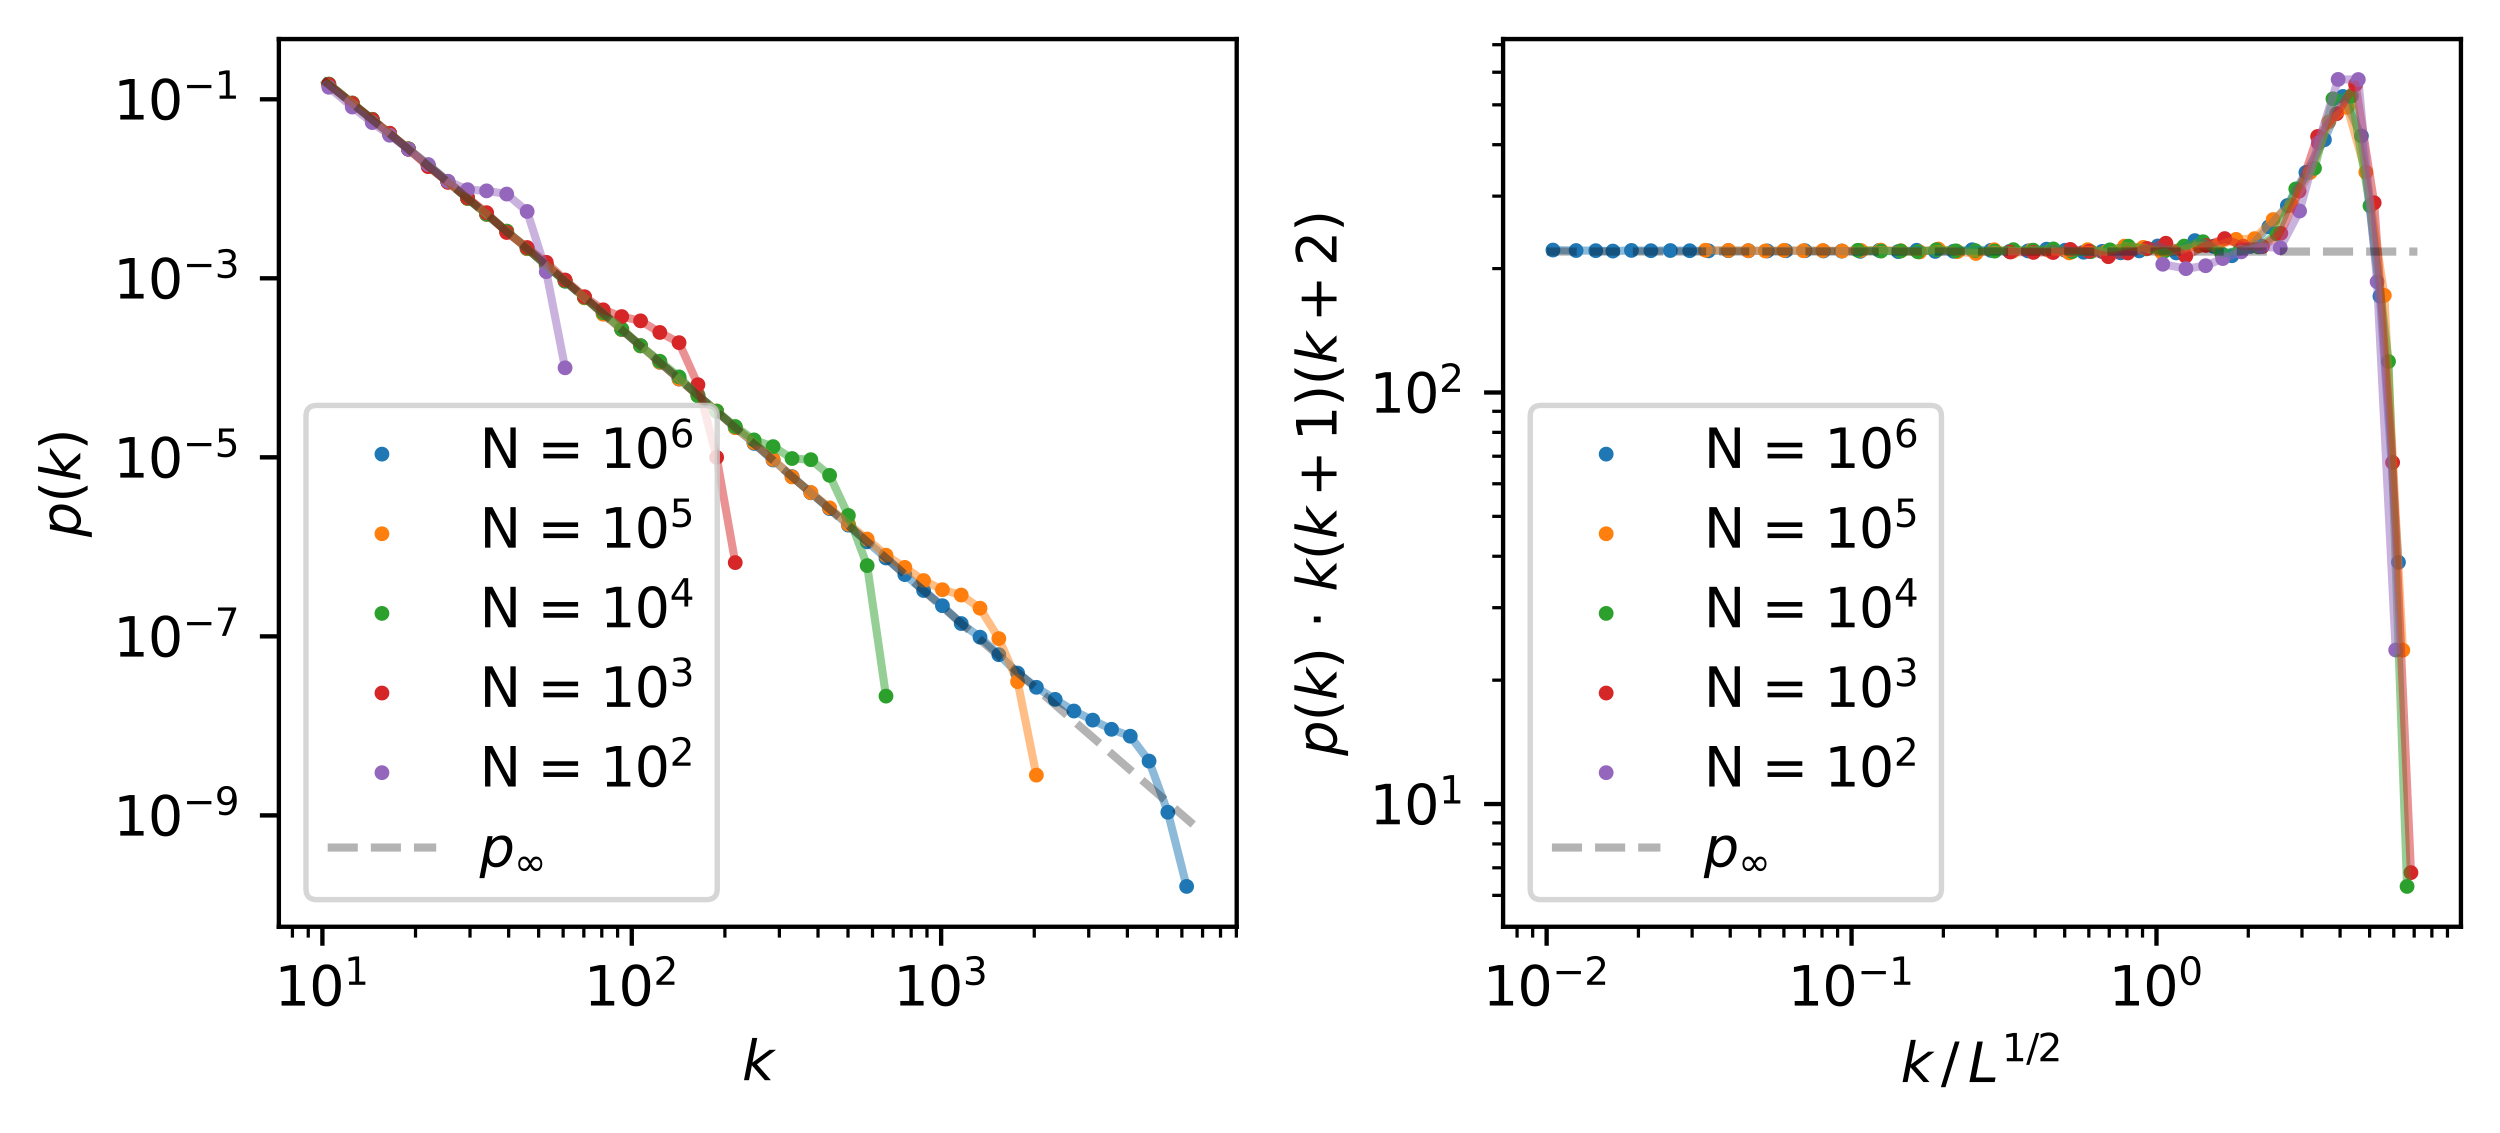 <?xml version="1.0" encoding="utf-8" standalone="no"?>
<!DOCTYPE svg PUBLIC "-//W3C//DTD SVG 1.1//EN"
  "http://www.w3.org/Graphics/SVG/1.1/DTD/svg11.dtd">
<svg xmlns:xlink="http://www.w3.org/1999/xlink" width="460.8pt" height="208.8pt" viewBox="0 0 460.8 208.8" xmlns="http://www.w3.org/2000/svg" version="1.1">
 <defs>
  <style type="text/css">*{stroke-linejoin: round; stroke-linecap: butt}</style>
 </defs>
 <g id="figure_1">
  <g id="patch_1">
   <path d="M 0 208.8 
L 460.8 208.8 
L 460.8 0 
L 0 0 
z
" style="fill: #ffffff"/>
  </g>
  <g id="axes_1">
   <g id="patch_2">
    <path d="M 51.4 170.822 
L 227.95 170.822 
L 227.95 7.2 
L 51.4 7.2 
z
" style="fill: #ffffff"/>
   </g>
   <g id="PathCollection_1">
    <defs>
     <path id="mc19dab66ff" d="M 0 0.866 
C 0.23 0.866 0.45 0.775 0.612 0.612 
C 0.775 0.45 0.866 0.23 0.866 0 
C 0.866 -0.23 0.775 -0.45 0.612 -0.612 
C 0.45 -0.775 0.23 -0.866 0 -0.866 
C -0.23 -0.866 -0.45 -0.775 -0.612 -0.612 
C -0.775 -0.45 -0.866 -0.23 -0.866 0 
C -0.866 0.23 -0.775 0.45 -0.612 0.612 
C -0.45 0.775 -0.23 0.866 0 0.866 
z
" style="stroke: #1f77b4"/>
    </defs>
    <g clip-path="url(#p21ed45cb9d)">
     <use xlink:href="#mc19dab66ff" x="60.605" y="15.515" style="fill: #1f77b4; stroke: #1f77b4"/>
     <use xlink:href="#mc19dab66ff" x="64.931" y="19.003" style="fill: #1f77b4; stroke: #1f77b4"/>
     <use xlink:href="#mc19dab66ff" x="68.612" y="21.991" style="fill: #1f77b4; stroke: #1f77b4"/>
     <use xlink:href="#mc19dab66ff" x="71.815" y="24.625" style="fill: #1f77b4; stroke: #1f77b4"/>
     <use xlink:href="#mc19dab66ff" x="75.286" y="27.457" style="fill: #1f77b4; stroke: #1f77b4"/>
     <use xlink:href="#mc19dab66ff" x="78.925" y="30.483" style="fill: #1f77b4; stroke: #1f77b4"/>
     <use xlink:href="#mc19dab66ff" x="82.564" y="33.511" style="fill: #1f77b4; stroke: #1f77b4"/>
     <use xlink:href="#mc19dab66ff" x="86.183" y="36.551" style="fill: #1f77b4; stroke: #1f77b4"/>
     <use xlink:href="#mc19dab66ff" x="89.688" y="39.508" style="fill: #1f77b4; stroke: #1f77b4"/>
     <use xlink:href="#mc19dab66ff" x="93.395" y="42.635" style="fill: #1f77b4; stroke: #1f77b4"/>
     <use xlink:href="#mc19dab66ff" x="97.164" y="45.836" style="fill: #1f77b4; stroke: #1f77b4"/>
     <use xlink:href="#mc19dab66ff" x="100.685" y="48.839" style="fill: #1f77b4; stroke: #1f77b4"/>
     <use xlink:href="#mc19dab66ff" x="104.153" y="51.789" style="fill: #1f77b4; stroke: #1f77b4"/>
     <use xlink:href="#mc19dab66ff" x="107.74" y="54.857" style="fill: #1f77b4; stroke: #1f77b4"/>
     <use xlink:href="#mc19dab66ff" x="111.182" y="57.815" style="fill: #1f77b4; stroke: #1f77b4"/>
     <use xlink:href="#mc19dab66ff" x="114.598" y="60.752" style="fill: #1f77b4; stroke: #1f77b4"/>
     <use xlink:href="#mc19dab66ff" x="118.07" y="63.745" style="fill: #1f77b4; stroke: #1f77b4"/>
     <use xlink:href="#mc19dab66ff" x="121.616" y="66.76" style="fill: #1f77b4; stroke: #1f77b4"/>
     <use xlink:href="#mc19dab66ff" x="125.163" y="69.864" style="fill: #1f77b4; stroke: #1f77b4"/>
     <use xlink:href="#mc19dab66ff" x="128.642" y="72.811" style="fill: #1f77b4; stroke: #1f77b4"/>
     <use xlink:href="#mc19dab66ff" x="132.092" y="75.834" style="fill: #1f77b4; stroke: #1f77b4"/>
     <use xlink:href="#mc19dab66ff" x="135.52" y="78.792" style="fill: #1f77b4; stroke: #1f77b4"/>
     <use xlink:href="#mc19dab66ff" x="138.982" y="81.721" style="fill: #1f77b4; stroke: #1f77b4"/>
     <use xlink:href="#mc19dab66ff" x="142.496" y="84.786" style="fill: #1f77b4; stroke: #1f77b4"/>
     <use xlink:href="#mc19dab66ff" x="145.994" y="87.853" style="fill: #1f77b4; stroke: #1f77b4"/>
     <use xlink:href="#mc19dab66ff" x="149.45" y="90.826" style="fill: #1f77b4; stroke: #1f77b4"/>
     <use xlink:href="#mc19dab66ff" x="152.911" y="93.751" style="fill: #1f77b4; stroke: #1f77b4"/>
     <use xlink:href="#mc19dab66ff" x="156.369" y="96.791" style="fill: #1f77b4; stroke: #1f77b4"/>
     <use xlink:href="#mc19dab66ff" x="159.835" y="99.873" style="fill: #1f77b4; stroke: #1f77b4"/>
     <use xlink:href="#mc19dab66ff" x="163.307" y="102.85" style="fill: #1f77b4; stroke: #1f77b4"/>
     <use xlink:href="#mc19dab66ff" x="166.776" y="105.912" style="fill: #1f77b4; stroke: #1f77b4"/>
     <use xlink:href="#mc19dab66ff" x="170.244" y="108.843" style="fill: #1f77b4; stroke: #1f77b4"/>
     <use xlink:href="#mc19dab66ff" x="173.706" y="111.647" style="fill: #1f77b4; stroke: #1f77b4"/>
     <use xlink:href="#mc19dab66ff" x="177.17" y="114.931" style="fill: #1f77b4; stroke: #1f77b4"/>
     <use xlink:href="#mc19dab66ff" x="180.639" y="117.446" style="fill: #1f77b4; stroke: #1f77b4"/>
     <use xlink:href="#mc19dab66ff" x="184.103" y="120.677" style="fill: #1f77b4; stroke: #1f77b4"/>
     <use xlink:href="#mc19dab66ff" x="187.564" y="124.059" style="fill: #1f77b4; stroke: #1f77b4"/>
     <use xlink:href="#mc19dab66ff" x="191.023" y="126.685" style="fill: #1f77b4; stroke: #1f77b4"/>
     <use xlink:href="#mc19dab66ff" x="194.484" y="128.905" style="fill: #1f77b4; stroke: #1f77b4"/>
     <use xlink:href="#mc19dab66ff" x="197.947" y="131.056" style="fill: #1f77b4; stroke: #1f77b4"/>
     <use xlink:href="#mc19dab66ff" x="201.408" y="132.733" style="fill: #1f77b4; stroke: #1f77b4"/>
     <use xlink:href="#mc19dab66ff" x="204.872" y="134.426" style="fill: #1f77b4; stroke: #1f77b4"/>
     <use xlink:href="#mc19dab66ff" x="208.334" y="135.695" style="fill: #1f77b4; stroke: #1f77b4"/>
     <use xlink:href="#mc19dab66ff" x="211.794" y="140.284" style="fill: #1f77b4; stroke: #1f77b4"/>
     <use xlink:href="#mc19dab66ff" x="215.257" y="149.712" style="fill: #1f77b4; stroke: #1f77b4"/>
     <use xlink:href="#mc19dab66ff" x="218.719" y="163.385" style="fill: #1f77b4; stroke: #1f77b4"/>
    </g>
   </g>
   <g id="PathCollection_2">
    <defs>
     <path id="m8242e7b9f9" d="M 0 0.866 
C 0.23 0.866 0.45 0.775 0.612 0.612 
C 0.775 0.45 0.866 0.23 0.866 0 
C 0.866 -0.23 0.775 -0.45 0.612 -0.612 
C 0.45 -0.775 0.23 -0.866 0 -0.866 
C -0.23 -0.866 -0.45 -0.775 -0.612 -0.612 
C -0.775 -0.45 -0.866 -0.23 -0.866 0 
C -0.866 0.23 -0.775 0.45 -0.612 0.612 
C -0.45 0.775 -0.23 0.866 0 0.866 
z
" style="stroke: #ff7f0e"/>
    </defs>
    <g clip-path="url(#p21ed45cb9d)">
     <use xlink:href="#m8242e7b9f9" x="60.605" y="15.522" style="fill: #ff7f0e; stroke: #ff7f0e"/>
     <use xlink:href="#m8242e7b9f9" x="64.931" y="18.997" style="fill: #ff7f0e; stroke: #ff7f0e"/>
     <use xlink:href="#m8242e7b9f9" x="68.612" y="21.993" style="fill: #ff7f0e; stroke: #ff7f0e"/>
     <use xlink:href="#m8242e7b9f9" x="71.815" y="24.62" style="fill: #ff7f0e; stroke: #ff7f0e"/>
     <use xlink:href="#m8242e7b9f9" x="75.286" y="27.454" style="fill: #ff7f0e; stroke: #ff7f0e"/>
     <use xlink:href="#m8242e7b9f9" x="78.925" y="30.486" style="fill: #ff7f0e; stroke: #ff7f0e"/>
     <use xlink:href="#m8242e7b9f9" x="82.564" y="33.511" style="fill: #ff7f0e; stroke: #ff7f0e"/>
     <use xlink:href="#m8242e7b9f9" x="86.183" y="36.561" style="fill: #ff7f0e; stroke: #ff7f0e"/>
     <use xlink:href="#m8242e7b9f9" x="89.688" y="39.492" style="fill: #ff7f0e; stroke: #ff7f0e"/>
     <use xlink:href="#m8242e7b9f9" x="93.395" y="42.611" style="fill: #ff7f0e; stroke: #ff7f0e"/>
     <use xlink:href="#m8242e7b9f9" x="97.164" y="45.835" style="fill: #ff7f0e; stroke: #ff7f0e"/>
     <use xlink:href="#m8242e7b9f9" x="100.685" y="48.88" style="fill: #ff7f0e; stroke: #ff7f0e"/>
     <use xlink:href="#m8242e7b9f9" x="104.153" y="51.721" style="fill: #ff7f0e; stroke: #ff7f0e"/>
     <use xlink:href="#m8242e7b9f9" x="107.74" y="54.894" style="fill: #ff7f0e; stroke: #ff7f0e"/>
     <use xlink:href="#m8242e7b9f9" x="111.182" y="57.914" style="fill: #ff7f0e; stroke: #ff7f0e"/>
     <use xlink:href="#m8242e7b9f9" x="114.598" y="60.698" style="fill: #ff7f0e; stroke: #ff7f0e"/>
     <use xlink:href="#m8242e7b9f9" x="118.07" y="63.744" style="fill: #ff7f0e; stroke: #ff7f0e"/>
     <use xlink:href="#m8242e7b9f9" x="121.616" y="66.758" style="fill: #ff7f0e; stroke: #ff7f0e"/>
     <use xlink:href="#m8242e7b9f9" x="125.163" y="69.85" style="fill: #ff7f0e; stroke: #ff7f0e"/>
     <use xlink:href="#m8242e7b9f9" x="128.642" y="72.917" style="fill: #ff7f0e; stroke: #ff7f0e"/>
     <use xlink:href="#m8242e7b9f9" x="132.092" y="75.764" style="fill: #ff7f0e; stroke: #ff7f0e"/>
     <use xlink:href="#m8242e7b9f9" x="135.52" y="78.82" style="fill: #ff7f0e; stroke: #ff7f0e"/>
     <use xlink:href="#m8242e7b9f9" x="138.982" y="81.576" style="fill: #ff7f0e; stroke: #ff7f0e"/>
     <use xlink:href="#m8242e7b9f9" x="142.496" y="84.665" style="fill: #ff7f0e; stroke: #ff7f0e"/>
     <use xlink:href="#m8242e7b9f9" x="145.994" y="87.907" style="fill: #ff7f0e; stroke: #ff7f0e"/>
     <use xlink:href="#m8242e7b9f9" x="149.45" y="90.778" style="fill: #ff7f0e; stroke: #ff7f0e"/>
     <use xlink:href="#m8242e7b9f9" x="152.911" y="93.613" style="fill: #ff7f0e; stroke: #ff7f0e"/>
     <use xlink:href="#m8242e7b9f9" x="156.369" y="96.606" style="fill: #ff7f0e; stroke: #ff7f0e"/>
     <use xlink:href="#m8242e7b9f9" x="159.835" y="99.357" style="fill: #ff7f0e; stroke: #ff7f0e"/>
     <use xlink:href="#m8242e7b9f9" x="163.307" y="102.337" style="fill: #ff7f0e; stroke: #ff7f0e"/>
     <use xlink:href="#m8242e7b9f9" x="166.776" y="104.58" style="fill: #ff7f0e; stroke: #ff7f0e"/>
     <use xlink:href="#m8242e7b9f9" x="170.244" y="107.006" style="fill: #ff7f0e; stroke: #ff7f0e"/>
     <use xlink:href="#m8242e7b9f9" x="173.706" y="108.698" style="fill: #ff7f0e; stroke: #ff7f0e"/>
     <use xlink:href="#m8242e7b9f9" x="177.17" y="109.676" style="fill: #ff7f0e; stroke: #ff7f0e"/>
     <use xlink:href="#m8242e7b9f9" x="180.639" y="112.102" style="fill: #ff7f0e; stroke: #ff7f0e"/>
     <use xlink:href="#m8242e7b9f9" x="184.103" y="117.706" style="fill: #ff7f0e; stroke: #ff7f0e"/>
     <use xlink:href="#m8242e7b9f9" x="187.564" y="125.647" style="fill: #ff7f0e; stroke: #ff7f0e"/>
     <use xlink:href="#m8242e7b9f9" x="191.023" y="142.873" style="fill: #ff7f0e; stroke: #ff7f0e"/>
    </g>
   </g>
   <g id="PathCollection_3">
    <defs>
     <path id="m28e029be5e" d="M 0 0.866 
C 0.23 0.866 0.45 0.775 0.612 0.612 
C 0.775 0.45 0.866 0.23 0.866 0 
C 0.866 -0.23 0.775 -0.45 0.612 -0.612 
C 0.45 -0.775 0.23 -0.866 0 -0.866 
C -0.23 -0.866 -0.45 -0.775 -0.612 -0.612 
C -0.775 -0.45 -0.866 -0.23 -0.866 0 
C -0.866 0.23 -0.775 0.45 -0.612 0.612 
C -0.45 0.775 -0.23 0.866 0 0.866 
z
" style="stroke: #2ca02c"/>
    </defs>
    <g clip-path="url(#p21ed45cb9d)">
     <use xlink:href="#m28e029be5e" x="60.605" y="15.523" style="fill: #2ca02c; stroke: #2ca02c"/>
     <use xlink:href="#m28e029be5e" x="64.931" y="19.025" style="fill: #2ca02c; stroke: #2ca02c"/>
     <use xlink:href="#m28e029be5e" x="68.612" y="22.003" style="fill: #2ca02c; stroke: #2ca02c"/>
     <use xlink:href="#m28e029be5e" x="71.815" y="24.654" style="fill: #2ca02c; stroke: #2ca02c"/>
     <use xlink:href="#m28e029be5e" x="75.286" y="27.43" style="fill: #2ca02c; stroke: #2ca02c"/>
     <use xlink:href="#m28e029be5e" x="78.925" y="30.489" style="fill: #2ca02c; stroke: #2ca02c"/>
     <use xlink:href="#m28e029be5e" x="82.564" y="33.513" style="fill: #2ca02c; stroke: #2ca02c"/>
     <use xlink:href="#m28e029be5e" x="86.183" y="36.568" style="fill: #2ca02c; stroke: #2ca02c"/>
     <use xlink:href="#m28e029be5e" x="89.688" y="39.46" style="fill: #2ca02c; stroke: #2ca02c"/>
     <use xlink:href="#m28e029be5e" x="93.395" y="42.614" style="fill: #2ca02c; stroke: #2ca02c"/>
     <use xlink:href="#m28e029be5e" x="97.164" y="45.761" style="fill: #2ca02c; stroke: #2ca02c"/>
     <use xlink:href="#m28e029be5e" x="100.685" y="48.866" style="fill: #2ca02c; stroke: #2ca02c"/>
     <use xlink:href="#m28e029be5e" x="104.153" y="51.827" style="fill: #2ca02c; stroke: #2ca02c"/>
     <use xlink:href="#m28e029be5e" x="107.74" y="54.821" style="fill: #2ca02c; stroke: #2ca02c"/>
     <use xlink:href="#m28e029be5e" x="111.182" y="57.622" style="fill: #2ca02c; stroke: #2ca02c"/>
     <use xlink:href="#m28e029be5e" x="114.598" y="60.663" style="fill: #2ca02c; stroke: #2ca02c"/>
     <use xlink:href="#m28e029be5e" x="118.07" y="63.718" style="fill: #2ca02c; stroke: #2ca02c"/>
     <use xlink:href="#m28e029be5e" x="121.616" y="66.587" style="fill: #2ca02c; stroke: #2ca02c"/>
     <use xlink:href="#m28e029be5e" x="125.163" y="69.467" style="fill: #2ca02c; stroke: #2ca02c"/>
     <use xlink:href="#m28e029be5e" x="128.642" y="72.953" style="fill: #2ca02c; stroke: #2ca02c"/>
     <use xlink:href="#m28e029be5e" x="132.092" y="75.774" style="fill: #2ca02c; stroke: #2ca02c"/>
     <use xlink:href="#m28e029be5e" x="135.52" y="78.614" style="fill: #2ca02c; stroke: #2ca02c"/>
     <use xlink:href="#m28e029be5e" x="138.982" y="81.083" style="fill: #2ca02c; stroke: #2ca02c"/>
     <use xlink:href="#m28e029be5e" x="142.496" y="82.322" style="fill: #2ca02c; stroke: #2ca02c"/>
     <use xlink:href="#m28e029be5e" x="145.994" y="84.517" style="fill: #2ca02c; stroke: #2ca02c"/>
     <use xlink:href="#m28e029be5e" x="149.45" y="84.728" style="fill: #2ca02c; stroke: #2ca02c"/>
     <use xlink:href="#m28e029be5e" x="152.911" y="87.612" style="fill: #2ca02c; stroke: #2ca02c"/>
     <use xlink:href="#m28e029be5e" x="156.369" y="95.007" style="fill: #2ca02c; stroke: #2ca02c"/>
     <use xlink:href="#m28e029be5e" x="159.835" y="104.252" style="fill: #2ca02c; stroke: #2ca02c"/>
     <use xlink:href="#m28e029be5e" x="163.307" y="128.308" style="fill: #2ca02c; stroke: #2ca02c"/>
    </g>
   </g>
   <g id="PathCollection_4">
    <defs>
     <path id="m5f15419f1c" d="M 0 0.866 
C 0.23 0.866 0.45 0.775 0.612 0.612 
C 0.775 0.45 0.866 0.23 0.866 0 
C 0.866 -0.23 0.775 -0.45 0.612 -0.612 
C 0.45 -0.775 0.23 -0.866 0 -0.866 
C -0.23 -0.866 -0.45 -0.775 -0.612 -0.612 
C -0.775 -0.45 -0.866 -0.23 -0.866 0 
C -0.866 0.23 -0.775 0.45 -0.612 0.612 
C -0.45 0.775 -0.23 0.866 0 0.866 
z
" style="stroke: #d62728"/>
    </defs>
    <g clip-path="url(#p21ed45cb9d)">
     <use xlink:href="#m5f15419f1c" x="60.605" y="15.594" style="fill: #d62728; stroke: #d62728"/>
     <use xlink:href="#m5f15419f1c" x="64.931" y="19.079" style="fill: #d62728; stroke: #d62728"/>
     <use xlink:href="#m5f15419f1c" x="68.612" y="22.066" style="fill: #d62728; stroke: #d62728"/>
     <use xlink:href="#m5f15419f1c" x="71.815" y="24.558" style="fill: #d62728; stroke: #d62728"/>
     <use xlink:href="#m5f15419f1c" x="75.286" y="27.492" style="fill: #d62728; stroke: #d62728"/>
     <use xlink:href="#m5f15419f1c" x="78.925" y="30.723" style="fill: #d62728; stroke: #d62728"/>
     <use xlink:href="#m5f15419f1c" x="82.564" y="33.608" style="fill: #d62728; stroke: #d62728"/>
     <use xlink:href="#m5f15419f1c" x="86.183" y="36.461" style="fill: #d62728; stroke: #d62728"/>
     <use xlink:href="#m5f15419f1c" x="89.688" y="39.202" style="fill: #d62728; stroke: #d62728"/>
     <use xlink:href="#m5f15419f1c" x="93.395" y="42.855" style="fill: #d62728; stroke: #d62728"/>
     <use xlink:href="#m5f15419f1c" x="97.164" y="45.624" style="fill: #d62728; stroke: #d62728"/>
     <use xlink:href="#m5f15419f1c" x="100.685" y="48.344" style="fill: #d62728; stroke: #d62728"/>
     <use xlink:href="#m5f15419f1c" x="104.153" y="51.606" style="fill: #d62728; stroke: #d62728"/>
     <use xlink:href="#m5f15419f1c" x="107.74" y="54.688" style="fill: #d62728; stroke: #d62728"/>
     <use xlink:href="#m5f15419f1c" x="111.182" y="57.106" style="fill: #d62728; stroke: #d62728"/>
     <use xlink:href="#m5f15419f1c" x="114.598" y="58.347" style="fill: #d62728; stroke: #d62728"/>
     <use xlink:href="#m5f15419f1c" x="118.07" y="59.14" style="fill: #d62728; stroke: #d62728"/>
     <use xlink:href="#m5f15419f1c" x="121.616" y="61.278" style="fill: #d62728; stroke: #d62728"/>
     <use xlink:href="#m5f15419f1c" x="125.163" y="63.159" style="fill: #d62728; stroke: #d62728"/>
     <use xlink:href="#m5f15419f1c" x="128.642" y="70.907" style="fill: #d62728; stroke: #d62728"/>
     <use xlink:href="#m5f15419f1c" x="132.092" y="84.296" style="fill: #d62728; stroke: #d62728"/>
     <use xlink:href="#m5f15419f1c" x="135.52" y="103.701" style="fill: #d62728; stroke: #d62728"/>
    </g>
   </g>
   <g id="PathCollection_5">
    <defs>
     <path id="m219390d4fc" d="M 0 0.866 
C 0.23 0.866 0.45 0.775 0.612 0.612 
C 0.775 0.45 0.866 0.23 0.866 0 
C 0.866 -0.23 0.775 -0.45 0.612 -0.612 
C 0.45 -0.775 0.23 -0.866 0 -0.866 
C -0.23 -0.866 -0.45 -0.775 -0.612 -0.612 
C -0.775 -0.45 -0.866 -0.23 -0.866 0 
C -0.866 0.23 -0.775 0.45 -0.612 0.612 
C -0.45 0.775 -0.23 0.866 0 0.866 
z
" style="stroke: #9467bd"/>
    </defs>
    <g clip-path="url(#p21ed45cb9d)">
     <use xlink:href="#m219390d4fc" x="60.605" y="16.084" style="fill: #9467bd; stroke: #9467bd"/>
     <use xlink:href="#m219390d4fc" x="64.931" y="19.729" style="fill: #9467bd; stroke: #9467bd"/>
     <use xlink:href="#m219390d4fc" x="68.612" y="22.595" style="fill: #9467bd; stroke: #9467bd"/>
     <use xlink:href="#m219390d4fc" x="71.815" y="24.927" style="fill: #9467bd; stroke: #9467bd"/>
     <use xlink:href="#m219390d4fc" x="75.286" y="27.514" style="fill: #9467bd; stroke: #9467bd"/>
     <use xlink:href="#m219390d4fc" x="78.925" y="30.325" style="fill: #9467bd; stroke: #9467bd"/>
     <use xlink:href="#m219390d4fc" x="82.564" y="33.402" style="fill: #9467bd; stroke: #9467bd"/>
     <use xlink:href="#m219390d4fc" x="86.183" y="34.96" style="fill: #9467bd; stroke: #9467bd"/>
     <use xlink:href="#m219390d4fc" x="89.688" y="35.18" style="fill: #9467bd; stroke: #9467bd"/>
     <use xlink:href="#m219390d4fc" x="93.395" y="35.768" style="fill: #9467bd; stroke: #9467bd"/>
     <use xlink:href="#m219390d4fc" x="97.164" y="38.97" style="fill: #9467bd; stroke: #9467bd"/>
     <use xlink:href="#m219390d4fc" x="100.685" y="50.076" style="fill: #9467bd; stroke: #9467bd"/>
     <use xlink:href="#m219390d4fc" x="104.153" y="67.796" style="fill: #9467bd; stroke: #9467bd"/>
    </g>
   </g>
   <g id="matplotlib.axis_1">
    <g id="xtick_1">
     <g id="line2d_1">
      <defs>
       <path id="m2883e347e7" d="M 0 0 
L 0 3.5 
" style="stroke: #000000; stroke-width: 0.8"/>
      </defs>
      <g>
       <use xlink:href="#m2883e347e7" x="59.425" y="170.822" style="stroke: #000000; stroke-width: 0.8"/>
      </g>
     </g>
     <g id="text_1">
      <!-- $\mathdefault{10^{1}}$ -->
      <g transform="translate(50.625 185.42) scale(0.1 -0.1)">
       <defs>
        <path id="DejaVuSans-31" d="M 794 531 
L 1825 531 
L 1825 4091 
L 703 3866 
L 703 4441 
L 1819 4666 
L 2450 4666 
L 2450 531 
L 3481 531 
L 3481 0 
L 794 0 
L 794 531 
z
" transform="scale(0.016)"/>
        <path id="DejaVuSans-30" d="M 2034 4250 
Q 1547 4250 1301 3770 
Q 1056 3291 1056 2328 
Q 1056 1369 1301 889 
Q 1547 409 2034 409 
Q 2525 409 2770 889 
Q 3016 1369 3016 2328 
Q 3016 3291 2770 3770 
Q 2525 4250 2034 4250 
z
M 2034 4750 
Q 2819 4750 3233 4129 
Q 3647 3509 3647 2328 
Q 3647 1150 3233 529 
Q 2819 -91 2034 -91 
Q 1250 -91 836 529 
Q 422 1150 422 2328 
Q 422 3509 836 4129 
Q 1250 4750 2034 4750 
z
" transform="scale(0.016)"/>
       </defs>
       <use xlink:href="#DejaVuSans-31" transform="translate(0 0.684)"/>
       <use xlink:href="#DejaVuSans-30" transform="translate(63.623 0.684)"/>
       <use xlink:href="#DejaVuSans-31" transform="translate(128.203 38.966) scale(0.7)"/>
      </g>
     </g>
    </g>
    <g id="xtick_2">
     <g id="line2d_2">
      <g>
       <use xlink:href="#m2883e347e7" x="116.447" y="170.822" style="stroke: #000000; stroke-width: 0.8"/>
      </g>
     </g>
     <g id="text_2">
      <!-- $\mathdefault{10^{2}}$ -->
      <g transform="translate(107.647 185.42) scale(0.1 -0.1)">
       <defs>
        <path id="DejaVuSans-32" d="M 1228 531 
L 3431 531 
L 3431 0 
L 469 0 
L 469 531 
Q 828 903 1448 1529 
Q 2069 2156 2228 2338 
Q 2531 2678 2651 2914 
Q 2772 3150 2772 3378 
Q 2772 3750 2511 3984 
Q 2250 4219 1831 4219 
Q 1534 4219 1204 4116 
Q 875 4013 500 3803 
L 500 4441 
Q 881 4594 1212 4672 
Q 1544 4750 1819 4750 
Q 2544 4750 2975 4387 
Q 3406 4025 3406 3419 
Q 3406 3131 3298 2873 
Q 3191 2616 2906 2266 
Q 2828 2175 2409 1742 
Q 1991 1309 1228 531 
z
" transform="scale(0.016)"/>
       </defs>
       <use xlink:href="#DejaVuSans-31" transform="translate(0 0.766)"/>
       <use xlink:href="#DejaVuSans-30" transform="translate(63.623 0.766)"/>
       <use xlink:href="#DejaVuSans-32" transform="translate(128.203 39.047) scale(0.7)"/>
      </g>
     </g>
    </g>
    <g id="xtick_3">
     <g id="line2d_3">
      <g>
       <use xlink:href="#m2883e347e7" x="173.47" y="170.822" style="stroke: #000000; stroke-width: 0.8"/>
      </g>
     </g>
     <g id="text_3">
      <!-- $\mathdefault{10^{3}}$ -->
      <g transform="translate(164.67 185.42) scale(0.1 -0.1)">
       <defs>
        <path id="DejaVuSans-33" d="M 2597 2516 
Q 3050 2419 3304 2112 
Q 3559 1806 3559 1356 
Q 3559 666 3084 287 
Q 2609 -91 1734 -91 
Q 1441 -91 1130 -33 
Q 819 25 488 141 
L 488 750 
Q 750 597 1062 519 
Q 1375 441 1716 441 
Q 2309 441 2620 675 
Q 2931 909 2931 1356 
Q 2931 1769 2642 2001 
Q 2353 2234 1838 2234 
L 1294 2234 
L 1294 2753 
L 1863 2753 
Q 2328 2753 2575 2939 
Q 2822 3125 2822 3475 
Q 2822 3834 2567 4026 
Q 2313 4219 1838 4219 
Q 1578 4219 1281 4162 
Q 984 4106 628 3988 
L 628 4550 
Q 988 4650 1302 4700 
Q 1616 4750 1894 4750 
Q 2613 4750 3031 4423 
Q 3450 4097 3450 3541 
Q 3450 3153 3228 2886 
Q 3006 2619 2597 2516 
z
" transform="scale(0.016)"/>
       </defs>
       <use xlink:href="#DejaVuSans-31" transform="translate(0 0.766)"/>
       <use xlink:href="#DejaVuSans-30" transform="translate(63.623 0.766)"/>
       <use xlink:href="#DejaVuSans-33" transform="translate(128.203 39.047) scale(0.7)"/>
      </g>
     </g>
    </g>
    <g id="xtick_4">
     <g id="line2d_4">
      <defs>
       <path id="m5375709407" d="M 0 0 
L 0 2 
" style="stroke: #000000; stroke-width: 0.6"/>
      </defs>
      <g>
       <use xlink:href="#m5375709407" x="53.899" y="170.822" style="stroke: #000000; stroke-width: 0.6"/>
      </g>
     </g>
    </g>
    <g id="xtick_5">
     <g id="line2d_5">
      <g>
       <use xlink:href="#m5375709407" x="56.816" y="170.822" style="stroke: #000000; stroke-width: 0.6"/>
      </g>
     </g>
    </g>
    <g id="xtick_6">
     <g id="line2d_6">
      <g>
       <use xlink:href="#m5375709407" x="76.59" y="170.822" style="stroke: #000000; stroke-width: 0.6"/>
      </g>
     </g>
    </g>
    <g id="xtick_7">
     <g id="line2d_7">
      <g>
       <use xlink:href="#m5375709407" x="86.632" y="170.822" style="stroke: #000000; stroke-width: 0.6"/>
      </g>
     </g>
    </g>
    <g id="xtick_8">
     <g id="line2d_8">
      <g>
       <use xlink:href="#m5375709407" x="93.756" y="170.822" style="stroke: #000000; stroke-width: 0.6"/>
      </g>
     </g>
    </g>
    <g id="xtick_9">
     <g id="line2d_9">
      <g>
       <use xlink:href="#m5375709407" x="99.282" y="170.822" style="stroke: #000000; stroke-width: 0.6"/>
      </g>
     </g>
    </g>
    <g id="xtick_10">
     <g id="line2d_10">
      <g>
       <use xlink:href="#m5375709407" x="103.797" y="170.822" style="stroke: #000000; stroke-width: 0.6"/>
      </g>
     </g>
    </g>
    <g id="xtick_11">
     <g id="line2d_11">
      <g>
       <use xlink:href="#m5375709407" x="107.614" y="170.822" style="stroke: #000000; stroke-width: 0.6"/>
      </g>
     </g>
    </g>
    <g id="xtick_12">
     <g id="line2d_12">
      <g>
       <use xlink:href="#m5375709407" x="110.921" y="170.822" style="stroke: #000000; stroke-width: 0.6"/>
      </g>
     </g>
    </g>
    <g id="xtick_13">
     <g id="line2d_13">
      <g>
       <use xlink:href="#m5375709407" x="113.838" y="170.822" style="stroke: #000000; stroke-width: 0.6"/>
      </g>
     </g>
    </g>
    <g id="xtick_14">
     <g id="line2d_14">
      <g>
       <use xlink:href="#m5375709407" x="133.613" y="170.822" style="stroke: #000000; stroke-width: 0.6"/>
      </g>
     </g>
    </g>
    <g id="xtick_15">
     <g id="line2d_15">
      <g>
       <use xlink:href="#m5375709407" x="143.654" y="170.822" style="stroke: #000000; stroke-width: 0.6"/>
      </g>
     </g>
    </g>
    <g id="xtick_16">
     <g id="line2d_16">
      <g>
       <use xlink:href="#m5375709407" x="150.778" y="170.822" style="stroke: #000000; stroke-width: 0.6"/>
      </g>
     </g>
    </g>
    <g id="xtick_17">
     <g id="line2d_17">
      <g>
       <use xlink:href="#m5375709407" x="156.304" y="170.822" style="stroke: #000000; stroke-width: 0.6"/>
      </g>
     </g>
    </g>
    <g id="xtick_18">
     <g id="line2d_18">
      <g>
       <use xlink:href="#m5375709407" x="160.819" y="170.822" style="stroke: #000000; stroke-width: 0.6"/>
      </g>
     </g>
    </g>
    <g id="xtick_19">
     <g id="line2d_19">
      <g>
       <use xlink:href="#m5375709407" x="164.637" y="170.822" style="stroke: #000000; stroke-width: 0.6"/>
      </g>
     </g>
    </g>
    <g id="xtick_20">
     <g id="line2d_20">
      <g>
       <use xlink:href="#m5375709407" x="167.944" y="170.822" style="stroke: #000000; stroke-width: 0.6"/>
      </g>
     </g>
    </g>
    <g id="xtick_21">
     <g id="line2d_21">
      <g>
       <use xlink:href="#m5375709407" x="170.86" y="170.822" style="stroke: #000000; stroke-width: 0.6"/>
      </g>
     </g>
    </g>
    <g id="xtick_22">
     <g id="line2d_22">
      <g>
       <use xlink:href="#m5375709407" x="190.635" y="170.822" style="stroke: #000000; stroke-width: 0.6"/>
      </g>
     </g>
    </g>
    <g id="xtick_23">
     <g id="line2d_23">
      <g>
       <use xlink:href="#m5375709407" x="200.676" y="170.822" style="stroke: #000000; stroke-width: 0.6"/>
      </g>
     </g>
    </g>
    <g id="xtick_24">
     <g id="line2d_24">
      <g>
       <use xlink:href="#m5375709407" x="207.8" y="170.822" style="stroke: #000000; stroke-width: 0.6"/>
      </g>
     </g>
    </g>
    <g id="xtick_25">
     <g id="line2d_25">
      <g>
       <use xlink:href="#m5375709407" x="213.326" y="170.822" style="stroke: #000000; stroke-width: 0.6"/>
      </g>
     </g>
    </g>
    <g id="xtick_26">
     <g id="line2d_26">
      <g>
       <use xlink:href="#m5375709407" x="217.842" y="170.822" style="stroke: #000000; stroke-width: 0.6"/>
      </g>
     </g>
    </g>
    <g id="xtick_27">
     <g id="line2d_27">
      <g>
       <use xlink:href="#m5375709407" x="221.659" y="170.822" style="stroke: #000000; stroke-width: 0.6"/>
      </g>
     </g>
    </g>
    <g id="xtick_28">
     <g id="line2d_28">
      <g>
       <use xlink:href="#m5375709407" x="224.966" y="170.822" style="stroke: #000000; stroke-width: 0.6"/>
      </g>
     </g>
    </g>
    <g id="xtick_29">
     <g id="line2d_29">
      <g>
       <use xlink:href="#m5375709407" x="227.883" y="170.822" style="stroke: #000000; stroke-width: 0.6"/>
      </g>
     </g>
    </g>
    <g id="text_4">
     <!-- $k$ -->
     <g transform="translate(136.775 199.098) scale(0.1 -0.1)">
      <defs>
       <path id="DejaVuSans-Oblique-6b" d="M 1172 4863 
L 1747 4863 
L 1197 2028 
L 3169 3500 
L 3916 3500 
L 1716 1825 
L 3322 0 
L 2625 0 
L 1131 1709 
L 800 0 
L 225 0 
L 1172 4863 
z
" transform="scale(0.016)"/>
      </defs>
      <use xlink:href="#DejaVuSans-Oblique-6b" transform="translate(0 0.016)"/>
     </g>
    </g>
   </g>
   <g id="matplotlib.axis_2">
    <g id="ytick_1">
     <g id="line2d_30">
      <defs>
       <path id="ma27142a320" d="M 0 0 
L -3.5 0 
" style="stroke: #000000; stroke-width: 0.8"/>
      </defs>
      <g>
       <use xlink:href="#ma27142a320" x="51.4" y="150.294" style="stroke: #000000; stroke-width: 0.8"/>
      </g>
     </g>
     <g id="text_5">
      <!-- $\mathdefault{10^{-9}}$ -->
      <g transform="translate(20.9 154.093) scale(0.1 -0.1)">
       <defs>
        <path id="DejaVuSans-2212" d="M 678 2272 
L 4684 2272 
L 4684 1741 
L 678 1741 
L 678 2272 
z
" transform="scale(0.016)"/>
        <path id="DejaVuSans-39" d="M 703 97 
L 703 672 
Q 941 559 1184 500 
Q 1428 441 1663 441 
Q 2288 441 2617 861 
Q 2947 1281 2994 2138 
Q 2813 1869 2534 1725 
Q 2256 1581 1919 1581 
Q 1219 1581 811 2004 
Q 403 2428 403 3163 
Q 403 3881 828 4315 
Q 1253 4750 1959 4750 
Q 2769 4750 3195 4129 
Q 3622 3509 3622 2328 
Q 3622 1225 3098 567 
Q 2575 -91 1691 -91 
Q 1453 -91 1209 -44 
Q 966 3 703 97 
z
M 1959 2075 
Q 2384 2075 2632 2365 
Q 2881 2656 2881 3163 
Q 2881 3666 2632 3958 
Q 2384 4250 1959 4250 
Q 1534 4250 1286 3958 
Q 1038 3666 1038 3163 
Q 1038 2656 1286 2365 
Q 1534 2075 1959 2075 
z
" transform="scale(0.016)"/>
       </defs>
       <use xlink:href="#DejaVuSans-31" transform="translate(0 0.766)"/>
       <use xlink:href="#DejaVuSans-30" transform="translate(63.623 0.766)"/>
       <use xlink:href="#DejaVuSans-2212" transform="translate(128.203 39.047) scale(0.7)"/>
       <use xlink:href="#DejaVuSans-39" transform="translate(186.855 39.047) scale(0.7)"/>
      </g>
     </g>
    </g>
    <g id="ytick_2">
     <g id="line2d_31">
      <g>
       <use xlink:href="#ma27142a320" x="51.4" y="117.295" style="stroke: #000000; stroke-width: 0.8"/>
      </g>
     </g>
     <g id="text_6">
      <!-- $\mathdefault{10^{-7}}$ -->
      <g transform="translate(20.9 121.094) scale(0.1 -0.1)">
       <defs>
        <path id="DejaVuSans-37" d="M 525 4666 
L 3525 4666 
L 3525 4397 
L 1831 0 
L 1172 0 
L 2766 4134 
L 525 4134 
L 525 4666 
z
" transform="scale(0.016)"/>
       </defs>
       <use xlink:href="#DejaVuSans-31" transform="translate(0 0.684)"/>
       <use xlink:href="#DejaVuSans-30" transform="translate(63.623 0.684)"/>
       <use xlink:href="#DejaVuSans-2212" transform="translate(128.203 38.966) scale(0.7)"/>
       <use xlink:href="#DejaVuSans-37" transform="translate(186.855 38.966) scale(0.7)"/>
      </g>
     </g>
    </g>
    <g id="ytick_3">
     <g id="line2d_32">
      <g>
       <use xlink:href="#ma27142a320" x="51.4" y="84.296" style="stroke: #000000; stroke-width: 0.8"/>
      </g>
     </g>
     <g id="text_7">
      <!-- $\mathdefault{10^{-5}}$ -->
      <g transform="translate(20.9 88.095) scale(0.1 -0.1)">
       <defs>
        <path id="DejaVuSans-35" d="M 691 4666 
L 3169 4666 
L 3169 4134 
L 1269 4134 
L 1269 2991 
Q 1406 3038 1543 3061 
Q 1681 3084 1819 3084 
Q 2600 3084 3056 2656 
Q 3513 2228 3513 1497 
Q 3513 744 3044 326 
Q 2575 -91 1722 -91 
Q 1428 -91 1123 -41 
Q 819 9 494 109 
L 494 744 
Q 775 591 1075 516 
Q 1375 441 1709 441 
Q 2250 441 2565 725 
Q 2881 1009 2881 1497 
Q 2881 1984 2565 2268 
Q 2250 2553 1709 2553 
Q 1456 2553 1204 2497 
Q 953 2441 691 2322 
L 691 4666 
z
" transform="scale(0.016)"/>
       </defs>
       <use xlink:href="#DejaVuSans-31" transform="translate(0 0.684)"/>
       <use xlink:href="#DejaVuSans-30" transform="translate(63.623 0.684)"/>
       <use xlink:href="#DejaVuSans-2212" transform="translate(128.203 38.966) scale(0.7)"/>
       <use xlink:href="#DejaVuSans-35" transform="translate(186.855 38.966) scale(0.7)"/>
      </g>
     </g>
    </g>
    <g id="ytick_4">
     <g id="line2d_33">
      <g>
       <use xlink:href="#ma27142a320" x="51.4" y="51.297" style="stroke: #000000; stroke-width: 0.8"/>
      </g>
     </g>
     <g id="text_8">
      <!-- $\mathdefault{10^{-3}}$ -->
      <g transform="translate(20.9 55.096) scale(0.1 -0.1)">
       <use xlink:href="#DejaVuSans-31" transform="translate(0 0.766)"/>
       <use xlink:href="#DejaVuSans-30" transform="translate(63.623 0.766)"/>
       <use xlink:href="#DejaVuSans-2212" transform="translate(128.203 39.047) scale(0.7)"/>
       <use xlink:href="#DejaVuSans-33" transform="translate(186.855 39.047) scale(0.7)"/>
      </g>
     </g>
    </g>
    <g id="ytick_5">
     <g id="line2d_34">
      <g>
       <use xlink:href="#ma27142a320" x="51.4" y="18.298" style="stroke: #000000; stroke-width: 0.8"/>
      </g>
     </g>
     <g id="text_9">
      <!-- $\mathdefault{10^{-1}}$ -->
      <g transform="translate(20.9 22.097) scale(0.1 -0.1)">
       <use xlink:href="#DejaVuSans-31" transform="translate(0 0.684)"/>
       <use xlink:href="#DejaVuSans-30" transform="translate(63.623 0.684)"/>
       <use xlink:href="#DejaVuSans-2212" transform="translate(128.203 38.966) scale(0.7)"/>
       <use xlink:href="#DejaVuSans-31" transform="translate(186.855 38.966) scale(0.7)"/>
      </g>
     </g>
    </g>
    <g id="text_10">
     <!-- $p(k)$ -->
     <g transform="translate(14.8 99.011) rotate(-90) scale(0.1 -0.1)">
      <defs>
       <path id="DejaVuSans-Oblique-70" d="M 3175 2156 
Q 3175 2616 2975 2859 
Q 2775 3103 2400 3103 
Q 2144 3103 1911 2972 
Q 1678 2841 1497 2591 
Q 1319 2344 1212 1994 
Q 1106 1644 1106 1300 
Q 1106 863 1306 627 
Q 1506 391 1875 391 
Q 2147 391 2380 519 
Q 2613 647 2778 891 
Q 2956 1147 3065 1494 
Q 3175 1841 3175 2156 
z
M 1394 2969 
Q 1625 3272 1939 3428 
Q 2253 3584 2638 3584 
Q 3175 3584 3472 3232 
Q 3769 2881 3769 2247 
Q 3769 1728 3584 1258 
Q 3400 788 3053 416 
Q 2822 169 2531 39 
Q 2241 -91 1919 -91 
Q 1547 -91 1294 64 
Q 1041 219 916 525 
L 556 -1331 
L -19 -1331 
L 922 3500 
L 1497 3500 
L 1394 2969 
z
" transform="scale(0.016)"/>
       <path id="DejaVuSans-28" d="M 1984 4856 
Q 1566 4138 1362 3434 
Q 1159 2731 1159 2009 
Q 1159 1288 1364 580 
Q 1569 -128 1984 -844 
L 1484 -844 
Q 1016 -109 783 600 
Q 550 1309 550 2009 
Q 550 2706 781 3412 
Q 1013 4119 1484 4856 
L 1984 4856 
z
" transform="scale(0.016)"/>
       <path id="DejaVuSans-29" d="M 513 4856 
L 1013 4856 
Q 1481 4119 1714 3412 
Q 1947 2706 1947 2009 
Q 1947 1309 1714 600 
Q 1481 -109 1013 -844 
L 513 -844 
Q 928 -128 1133 580 
Q 1338 1288 1338 2009 
Q 1338 2731 1133 3434 
Q 928 4138 513 4856 
z
" transform="scale(0.016)"/>
      </defs>
      <use xlink:href="#DejaVuSans-Oblique-70" transform="translate(0 0.016)"/>
      <use xlink:href="#DejaVuSans-28" transform="translate(63.477 0.016)"/>
      <use xlink:href="#DejaVuSans-Oblique-6b" transform="translate(102.49 0.016)"/>
      <use xlink:href="#DejaVuSans-29" transform="translate(160.4 0.016)"/>
     </g>
    </g>
   </g>
   <g id="line2d_35">
    <path d="M 60.605 15.515 
L 64.931 19.003 
L 68.612 21.991 
L 71.815 24.625 
L 75.286 27.457 
L 78.925 30.483 
L 82.564 33.511 
L 86.183 36.551 
L 89.688 39.508 
L 93.395 42.635 
L 97.164 45.836 
L 100.685 48.839 
L 104.153 51.789 
L 107.74 54.857 
L 111.182 57.815 
L 114.598 60.752 
L 118.07 63.745 
L 121.616 66.76 
L 125.163 69.864 
L 128.642 72.811 
L 132.092 75.834 
L 135.52 78.792 
L 138.982 81.721 
L 142.496 84.786 
L 145.994 87.853 
L 149.45 90.826 
L 152.911 93.751 
L 156.369 96.791 
L 159.835 99.873 
L 163.307 102.85 
L 166.776 105.912 
L 170.244 108.843 
L 173.706 111.647 
L 177.17 114.931 
L 180.639 117.446 
L 184.103 120.677 
L 187.564 124.059 
L 191.023 126.685 
L 194.484 128.905 
L 197.947 131.056 
L 201.408 132.733 
L 204.872 134.426 
L 208.334 135.695 
L 211.794 140.284 
L 215.257 149.712 
L 218.719 163.385 
" clip-path="url(#p21ed45cb9d)" style="fill: none; stroke: #1f77b4; stroke-opacity: 0.5; stroke-width: 1.5; stroke-linecap: square"/>
   </g>
   <g id="line2d_36">
    <path d="M 60.605 15.522 
L 64.931 18.997 
L 68.612 21.993 
L 71.815 24.62 
L 75.286 27.454 
L 78.925 30.486 
L 82.564 33.511 
L 86.183 36.561 
L 89.688 39.492 
L 93.395 42.611 
L 97.164 45.835 
L 100.685 48.88 
L 104.153 51.721 
L 107.74 54.894 
L 111.182 57.914 
L 114.598 60.698 
L 118.07 63.744 
L 121.616 66.758 
L 125.163 69.85 
L 128.642 72.917 
L 132.092 75.764 
L 135.52 78.82 
L 138.982 81.576 
L 142.496 84.665 
L 145.994 87.907 
L 149.45 90.778 
L 152.911 93.613 
L 156.369 96.606 
L 159.835 99.357 
L 163.307 102.337 
L 166.776 104.58 
L 170.244 107.006 
L 173.706 108.698 
L 177.17 109.676 
L 180.639 112.102 
L 184.103 117.706 
L 187.564 125.647 
L 191.023 142.873 
" clip-path="url(#p21ed45cb9d)" style="fill: none; stroke: #ff7f0e; stroke-opacity: 0.5; stroke-width: 1.5; stroke-linecap: square"/>
   </g>
   <g id="line2d_37">
    <path d="M 60.605 15.523 
L 64.931 19.025 
L 68.612 22.003 
L 71.815 24.654 
L 75.286 27.43 
L 78.925 30.489 
L 82.564 33.513 
L 86.183 36.568 
L 89.688 39.46 
L 93.395 42.614 
L 97.164 45.761 
L 100.685 48.866 
L 104.153 51.827 
L 107.74 54.821 
L 111.182 57.622 
L 114.598 60.663 
L 118.07 63.718 
L 121.616 66.587 
L 125.163 69.467 
L 128.642 72.953 
L 132.092 75.774 
L 135.52 78.614 
L 138.982 81.083 
L 142.496 82.322 
L 145.994 84.517 
L 149.45 84.728 
L 152.911 87.612 
L 156.369 95.007 
L 159.835 104.252 
L 163.307 128.308 
" clip-path="url(#p21ed45cb9d)" style="fill: none; stroke: #2ca02c; stroke-opacity: 0.5; stroke-width: 1.5; stroke-linecap: square"/>
   </g>
   <g id="line2d_38">
    <path d="M 60.605 15.594 
L 64.931 19.079 
L 68.612 22.066 
L 71.815 24.558 
L 75.286 27.492 
L 78.925 30.723 
L 82.564 33.608 
L 86.183 36.461 
L 89.688 39.202 
L 93.395 42.855 
L 97.164 45.624 
L 100.685 48.344 
L 104.153 51.606 
L 107.74 54.688 
L 111.182 57.106 
L 114.598 58.347 
L 118.07 59.14 
L 121.616 61.278 
L 125.163 63.159 
L 128.642 70.907 
L 132.092 84.296 
L 135.52 103.701 
" clip-path="url(#p21ed45cb9d)" style="fill: none; stroke: #d62728; stroke-opacity: 0.5; stroke-width: 1.5; stroke-linecap: square"/>
   </g>
   <g id="line2d_39">
    <path d="M 60.605 16.084 
L 64.931 19.729 
L 68.612 22.595 
L 71.815 24.927 
L 75.286 27.514 
L 78.925 30.325 
L 82.564 33.402 
L 86.183 34.96 
L 89.688 35.18 
L 93.395 35.768 
L 97.164 38.97 
L 100.685 50.076 
L 104.153 67.796 
" clip-path="url(#p21ed45cb9d)" style="fill: none; stroke: #9467bd; stroke-opacity: 0.5; stroke-width: 1.5; stroke-linecap: square"/>
   </g>
   <g id="line2d_40">
    <path d="M 59.425 14.637 
L 71.861 24.683 
L 91.21 40.822 
L 113.36 59.707 
L 148.323 89.876 
L 219.925 151.974 
L 219.925 151.974 
" clip-path="url(#p21ed45cb9d)" style="fill: none; stroke-dasharray: 5.55,2.4; stroke-dashoffset: 0; stroke: #000000; stroke-opacity: 0.3; stroke-width: 1.5"/>
   </g>
   <g id="patch_3">
    <path d="M 51.4 170.822 
L 51.4 7.2 
" style="fill: none; stroke: #000000; stroke-width: 0.8; stroke-linejoin: miter; stroke-linecap: square"/>
   </g>
   <g id="patch_4">
    <path d="M 227.95 170.822 
L 227.95 7.2 
" style="fill: none; stroke: #000000; stroke-width: 0.8; stroke-linejoin: miter; stroke-linecap: square"/>
   </g>
   <g id="patch_5">
    <path d="M 51.4 170.822 
L 227.95 170.822 
" style="fill: none; stroke: #000000; stroke-width: 0.8; stroke-linejoin: miter; stroke-linecap: square"/>
   </g>
   <g id="patch_6">
    <path d="M 51.4 7.2 
L 227.95 7.2 
" style="fill: none; stroke: #000000; stroke-width: 0.8; stroke-linejoin: miter; stroke-linecap: square"/>
   </g>
   <g id="legend_1">
    <g id="patch_7">
     <path d="M 58.4 165.822 
L 130.2 165.822 
Q 132.2 165.822 132.2 163.822 
L 132.2 76.733 
Q 132.2 74.733 130.2 74.733 
L 58.4 74.733 
Q 56.4 74.733 56.4 76.733 
L 56.4 163.822 
Q 56.4 165.822 58.4 165.822 
z
" style="fill: #ffffff; opacity: 0.8; stroke: #cccccc; stroke-linejoin: miter"/>
    </g>
    <g id="PathCollection_6">
     <g>
      <use xlink:href="#mc19dab66ff" x="70.4" y="83.706" style="fill: #1f77b4; stroke: #1f77b4"/>
     </g>
    </g>
    <g id="text_11">
     <!-- N = $10^{6}$ -->
     <g transform="translate(88.4 86.331) scale(0.1 -0.1)">
      <defs>
       <path id="DejaVuSans-4e" d="M 628 4666 
L 1478 4666 
L 3547 763 
L 3547 4666 
L 4159 4666 
L 4159 0 
L 3309 0 
L 1241 3903 
L 1241 0 
L 628 0 
L 628 4666 
z
" transform="scale(0.016)"/>
       <path id="DejaVuSans-20" transform="scale(0.016)"/>
       <path id="DejaVuSans-3d" d="M 678 2906 
L 4684 2906 
L 4684 2381 
L 678 2381 
L 678 2906 
z
M 678 1631 
L 4684 1631 
L 4684 1100 
L 678 1100 
L 678 1631 
z
" transform="scale(0.016)"/>
       <path id="DejaVuSans-36" d="M 2113 2584 
Q 1688 2584 1439 2293 
Q 1191 2003 1191 1497 
Q 1191 994 1439 701 
Q 1688 409 2113 409 
Q 2538 409 2786 701 
Q 3034 994 3034 1497 
Q 3034 2003 2786 2293 
Q 2538 2584 2113 2584 
z
M 3366 4563 
L 3366 3988 
Q 3128 4100 2886 4159 
Q 2644 4219 2406 4219 
Q 1781 4219 1451 3797 
Q 1122 3375 1075 2522 
Q 1259 2794 1537 2939 
Q 1816 3084 2150 3084 
Q 2853 3084 3261 2657 
Q 3669 2231 3669 1497 
Q 3669 778 3244 343 
Q 2819 -91 2113 -91 
Q 1303 -91 875 529 
Q 447 1150 447 2328 
Q 447 3434 972 4092 
Q 1497 4750 2381 4750 
Q 2619 4750 2861 4703 
Q 3103 4656 3366 4563 
z
" transform="scale(0.016)"/>
      </defs>
      <use xlink:href="#DejaVuSans-4e" transform="translate(0 0.766)"/>
      <use xlink:href="#DejaVuSans-20" transform="translate(74.805 0.766)"/>
      <use xlink:href="#DejaVuSans-3d" transform="translate(106.592 0.766)"/>
      <use xlink:href="#DejaVuSans-20" transform="translate(190.381 0.766)"/>
      <use xlink:href="#DejaVuSans-31" transform="translate(222.168 0.766)"/>
      <use xlink:href="#DejaVuSans-30" transform="translate(285.791 0.766)"/>
      <use xlink:href="#DejaVuSans-36" transform="translate(350.371 39.047) scale(0.7)"/>
     </g>
    </g>
    <g id="PathCollection_7">
     <g>
      <use xlink:href="#m8242e7b9f9" x="70.4" y="98.384" style="fill: #ff7f0e; stroke: #ff7f0e"/>
     </g>
    </g>
    <g id="text_12">
     <!-- N = $10^{5}$ -->
     <g transform="translate(88.4 101.009) scale(0.1 -0.1)">
      <use xlink:href="#DejaVuSans-4e" transform="translate(0 0.684)"/>
      <use xlink:href="#DejaVuSans-20" transform="translate(74.805 0.684)"/>
      <use xlink:href="#DejaVuSans-3d" transform="translate(106.592 0.684)"/>
      <use xlink:href="#DejaVuSans-20" transform="translate(190.381 0.684)"/>
      <use xlink:href="#DejaVuSans-31" transform="translate(222.168 0.684)"/>
      <use xlink:href="#DejaVuSans-30" transform="translate(285.791 0.684)"/>
      <use xlink:href="#DejaVuSans-35" transform="translate(350.371 38.966) scale(0.7)"/>
     </g>
    </g>
    <g id="PathCollection_8">
     <g>
      <use xlink:href="#m28e029be5e" x="70.4" y="113.062" style="fill: #2ca02c; stroke: #2ca02c"/>
     </g>
    </g>
    <g id="text_13">
     <!-- N = $10^{4}$ -->
     <g transform="translate(88.4 115.688) scale(0.1 -0.1)">
      <defs>
       <path id="DejaVuSans-34" d="M 2419 4116 
L 825 1625 
L 2419 1625 
L 2419 4116 
z
M 2253 4666 
L 3047 4666 
L 3047 1625 
L 3713 1625 
L 3713 1100 
L 3047 1100 
L 3047 0 
L 2419 0 
L 2419 1100 
L 313 1100 
L 313 1709 
L 2253 4666 
z
" transform="scale(0.016)"/>
      </defs>
      <use xlink:href="#DejaVuSans-4e" transform="translate(0 0.684)"/>
      <use xlink:href="#DejaVuSans-20" transform="translate(74.805 0.684)"/>
      <use xlink:href="#DejaVuSans-3d" transform="translate(106.592 0.684)"/>
      <use xlink:href="#DejaVuSans-20" transform="translate(190.381 0.684)"/>
      <use xlink:href="#DejaVuSans-31" transform="translate(222.168 0.684)"/>
      <use xlink:href="#DejaVuSans-30" transform="translate(285.791 0.684)"/>
      <use xlink:href="#DejaVuSans-34" transform="translate(350.371 38.966) scale(0.7)"/>
     </g>
    </g>
    <g id="PathCollection_9">
     <g>
      <use xlink:href="#m5f15419f1c" x="70.4" y="127.741" style="fill: #d62728; stroke: #d62728"/>
     </g>
    </g>
    <g id="text_14">
     <!-- N = $10^{3}$ -->
     <g transform="translate(88.4 130.366) scale(0.1 -0.1)">
      <use xlink:href="#DejaVuSans-4e" transform="translate(0 0.766)"/>
      <use xlink:href="#DejaVuSans-20" transform="translate(74.805 0.766)"/>
      <use xlink:href="#DejaVuSans-3d" transform="translate(106.592 0.766)"/>
      <use xlink:href="#DejaVuSans-20" transform="translate(190.381 0.766)"/>
      <use xlink:href="#DejaVuSans-31" transform="translate(222.168 0.766)"/>
      <use xlink:href="#DejaVuSans-30" transform="translate(285.791 0.766)"/>
      <use xlink:href="#DejaVuSans-33" transform="translate(350.371 39.047) scale(0.7)"/>
     </g>
    </g>
    <g id="PathCollection_10">
     <g>
      <use xlink:href="#m219390d4fc" x="70.4" y="142.419" style="fill: #9467bd; stroke: #9467bd"/>
     </g>
    </g>
    <g id="text_15">
     <!-- N = $10^{2}$ -->
     <g transform="translate(88.4 145.044) scale(0.1 -0.1)">
      <use xlink:href="#DejaVuSans-4e" transform="translate(0 0.766)"/>
      <use xlink:href="#DejaVuSans-20" transform="translate(74.805 0.766)"/>
      <use xlink:href="#DejaVuSans-3d" transform="translate(106.592 0.766)"/>
      <use xlink:href="#DejaVuSans-20" transform="translate(190.381 0.766)"/>
      <use xlink:href="#DejaVuSans-31" transform="translate(222.168 0.766)"/>
      <use xlink:href="#DejaVuSans-30" transform="translate(285.791 0.766)"/>
      <use xlink:href="#DejaVuSans-32" transform="translate(350.371 39.047) scale(0.7)"/>
     </g>
    </g>
    <g id="line2d_41">
     <path d="M 60.4 156.222 
L 70.4 156.222 
L 80.4 156.222 
" style="fill: none; stroke-dasharray: 5.55,2.4; stroke-dashoffset: 0; stroke: #000000; stroke-opacity: 0.3; stroke-width: 1.5"/>
    </g>
    <g id="text_16">
     <!-- $p_\infty$ -->
     <g transform="translate(88.4 159.722) scale(0.1 -0.1)">
      <defs>
       <path id="DejaVuSans-221e" d="M 2916 1091 
Q 2819 1203 2666 1466 
Q 2456 1091 2272 925 
Q 2041 725 1681 725 
Q 1259 725 981 1041 
Q 688 1372 688 1919 
Q 688 2444 981 2800 
Q 1244 3116 1688 3116 
Q 1916 3116 2084 3022 
Q 2281 2919 2416 2741 
Q 2541 2581 2666 2366 
Q 2875 2741 3059 2906 
Q 3291 3106 3650 3106 
Q 4072 3106 4350 2791 
Q 4644 2459 4644 1913 
Q 4644 1388 4350 1031 
Q 4088 716 3644 716 
Q 3416 716 3247 809 
Q 3078 894 2916 1091 
z
M 1647 1134 
Q 2163 1134 2472 1884 
Q 2075 2703 1647 2703 
Q 1334 2703 1175 2478 
Q 1003 2238 1003 1919 
Q 1003 1569 1175 1353 
Q 1350 1134 1647 1134 
z
M 3684 2697 
Q 3219 2697 2859 1947 
Q 3253 1128 3684 1128 
Q 3997 1128 4156 1353 
Q 4328 1594 4328 1913 
Q 4328 2263 4156 2478 
Q 3981 2697 3684 2697 
z
" transform="scale(0.016)"/>
      </defs>
      <use xlink:href="#DejaVuSans-Oblique-70"/>
      <use xlink:href="#DejaVuSans-221e" transform="translate(63.477 -16.406) scale(0.7)"/>
     </g>
    </g>
   </g>
  </g>
  <g id="axes_2">
   <g id="patch_8">
    <path d="M 277.05 170.822 
L 453.6 170.822 
L 453.6 7.2 
L 277.05 7.2 
z
" style="fill: #ffffff"/>
   </g>
   <g id="PathCollection_11">
    <g clip-path="url(#p99354c997d)">
     <use xlink:href="#mc19dab66ff" x="286.238" y="46.092" style="fill: #1f77b4; stroke: #1f77b4"/>
     <use xlink:href="#mc19dab66ff" x="290.502" y="46.18" style="fill: #1f77b4; stroke: #1f77b4"/>
     <use xlink:href="#mc19dab66ff" x="294.13" y="46.201" style="fill: #1f77b4; stroke: #1f77b4"/>
     <use xlink:href="#mc19dab66ff" x="297.287" y="46.277" style="fill: #1f77b4; stroke: #1f77b4"/>
     <use xlink:href="#mc19dab66ff" x="300.708" y="46.161" style="fill: #1f77b4; stroke: #1f77b4"/>
     <use xlink:href="#mc19dab66ff" x="304.295" y="46.208" style="fill: #1f77b4; stroke: #1f77b4"/>
     <use xlink:href="#mc19dab66ff" x="307.882" y="46.179" style="fill: #1f77b4; stroke: #1f77b4"/>
     <use xlink:href="#mc19dab66ff" x="311.45" y="46.21" style="fill: #1f77b4; stroke: #1f77b4"/>
     <use xlink:href="#mc19dab66ff" x="314.904" y="46.238" style="fill: #1f77b4; stroke: #1f77b4"/>
     <use xlink:href="#mc19dab66ff" x="318.558" y="46.212" style="fill: #1f77b4; stroke: #1f77b4"/>
     <use xlink:href="#mc19dab66ff" x="322.273" y="46.224" style="fill: #1f77b4; stroke: #1f77b4"/>
     <use xlink:href="#mc19dab66ff" x="325.743" y="46.255" style="fill: #1f77b4; stroke: #1f77b4"/>
     <use xlink:href="#mc19dab66ff" x="329.162" y="46.215" style="fill: #1f77b4; stroke: #1f77b4"/>
     <use xlink:href="#mc19dab66ff" x="332.697" y="46.214" style="fill: #1f77b4; stroke: #1f77b4"/>
     <use xlink:href="#mc19dab66ff" x="336.089" y="46.258" style="fill: #1f77b4; stroke: #1f77b4"/>
     <use xlink:href="#mc19dab66ff" x="339.457" y="46.278" style="fill: #1f77b4; stroke: #1f77b4"/>
     <use xlink:href="#mc19dab66ff" x="342.879" y="46.326" style="fill: #1f77b4; stroke: #1f77b4"/>
     <use xlink:href="#mc19dab66ff" x="346.374" y="46.157" style="fill: #1f77b4; stroke: #1f77b4"/>
     <use xlink:href="#mc19dab66ff" x="349.87" y="46.375" style="fill: #1f77b4; stroke: #1f77b4"/>
     <use xlink:href="#mc19dab66ff" x="353.3" y="46.129" style="fill: #1f77b4; stroke: #1f77b4"/>
     <use xlink:href="#mc19dab66ff" x="356.7" y="46.339" style="fill: #1f77b4; stroke: #1f77b4"/>
     <use xlink:href="#mc19dab66ff" x="360.079" y="46.322" style="fill: #1f77b4; stroke: #1f77b4"/>
     <use xlink:href="#mc19dab66ff" x="363.491" y="46.035" style="fill: #1f77b4; stroke: #1f77b4"/>
     <use xlink:href="#mc19dab66ff" x="366.955" y="46.149" style="fill: #1f77b4; stroke: #1f77b4"/>
     <use xlink:href="#mc19dab66ff" x="370.403" y="46.339" style="fill: #1f77b4; stroke: #1f77b4"/>
     <use xlink:href="#mc19dab66ff" x="373.809" y="46.253" style="fill: #1f77b4; stroke: #1f77b4"/>
     <use xlink:href="#mc19dab66ff" x="377.22" y="45.922" style="fill: #1f77b4; stroke: #1f77b4"/>
     <use xlink:href="#mc19dab66ff" x="380.629" y="46.127" style="fill: #1f77b4; stroke: #1f77b4"/>
     <use xlink:href="#mc19dab66ff" x="384.045" y="46.49" style="fill: #1f77b4; stroke: #1f77b4"/>
     <use xlink:href="#mc19dab66ff" x="387.467" y="46.34" style="fill: #1f77b4; stroke: #1f77b4"/>
     <use xlink:href="#mc19dab66ff" x="390.887" y="46.597" style="fill: #1f77b4; stroke: #1f77b4"/>
     <use xlink:href="#mc19dab66ff" x="394.305" y="46.245" style="fill: #1f77b4; stroke: #1f77b4"/>
     <use xlink:href="#mc19dab66ff" x="397.717" y="45.34" style="fill: #1f77b4; stroke: #1f77b4"/>
     <use xlink:href="#mc19dab66ff" x="401.132" y="46.622" style="fill: #1f77b4; stroke: #1f77b4"/>
     <use xlink:href="#mc19dab66ff" x="404.551" y="44.352" style="fill: #1f77b4; stroke: #1f77b4"/>
     <use xlink:href="#mc19dab66ff" x="407.965" y="45.396" style="fill: #1f77b4; stroke: #1f77b4"/>
     <use xlink:href="#mc19dab66ff" x="411.376" y="47.139" style="fill: #1f77b4; stroke: #1f77b4"/>
     <use xlink:href="#mc19dab66ff" x="414.786" y="45.411" style="fill: #1f77b4; stroke: #1f77b4"/>
     <use xlink:href="#mc19dab66ff" x="418.197" y="41.811" style="fill: #1f77b4; stroke: #1f77b4"/>
     <use xlink:href="#mc19dab66ff" x="421.611" y="37.887" style="fill: #1f77b4; stroke: #1f77b4"/>
     <use xlink:href="#mc19dab66ff" x="425.022" y="31.787" style="fill: #1f77b4; stroke: #1f77b4"/>
     <use xlink:href="#mc19dab66ff" x="428.436" y="25.753" style="fill: #1f77b4; stroke: #1f77b4"/>
     <use xlink:href="#mc19dab66ff" x="431.848" y="17.773" style="fill: #1f77b4; stroke: #1f77b4"/>
     <use xlink:href="#mc19dab66ff" x="435.259" y="25.067" style="fill: #1f77b4; stroke: #1f77b4"/>
     <use xlink:href="#mc19dab66ff" x="438.672" y="54.594" style="fill: #1f77b4; stroke: #1f77b4"/>
     <use xlink:href="#mc19dab66ff" x="442.084" y="103.641" style="fill: #1f77b4; stroke: #1f77b4"/>
    </g>
   </g>
   <g id="PathCollection_12">
    <g clip-path="url(#p99354c997d)">
     <use xlink:href="#m8242e7b9f9" x="314.341" y="46.125" style="fill: #ff7f0e; stroke: #ff7f0e"/>
     <use xlink:href="#m8242e7b9f9" x="318.605" y="46.155" style="fill: #ff7f0e; stroke: #ff7f0e"/>
     <use xlink:href="#m8242e7b9f9" x="322.232" y="46.209" style="fill: #ff7f0e; stroke: #ff7f0e"/>
     <use xlink:href="#m8242e7b9f9" x="325.39" y="46.254" style="fill: #ff7f0e; stroke: #ff7f0e"/>
     <use xlink:href="#m8242e7b9f9" x="328.811" y="46.149" style="fill: #ff7f0e; stroke: #ff7f0e"/>
     <use xlink:href="#m8242e7b9f9" x="332.398" y="46.22" style="fill: #ff7f0e; stroke: #ff7f0e"/>
     <use xlink:href="#m8242e7b9f9" x="335.984" y="46.18" style="fill: #ff7f0e; stroke: #ff7f0e"/>
     <use xlink:href="#m8242e7b9f9" x="339.552" y="46.258" style="fill: #ff7f0e; stroke: #ff7f0e"/>
     <use xlink:href="#m8242e7b9f9" x="343.007" y="46.166" style="fill: #ff7f0e; stroke: #ff7f0e"/>
     <use xlink:href="#m8242e7b9f9" x="346.66" y="46.097" style="fill: #ff7f0e; stroke: #ff7f0e"/>
     <use xlink:href="#m8242e7b9f9" x="350.375" y="46.219" style="fill: #ff7f0e; stroke: #ff7f0e"/>
     <use xlink:href="#m8242e7b9f9" x="353.846" y="46.443" style="fill: #ff7f0e; stroke: #ff7f0e"/>
     <use xlink:href="#m8242e7b9f9" x="357.264" y="45.901" style="fill: #ff7f0e; stroke: #ff7f0e"/>
     <use xlink:href="#m8242e7b9f9" x="360.8" y="46.386" style="fill: #ff7f0e; stroke: #ff7f0e"/>
     <use xlink:href="#m8242e7b9f9" x="364.192" y="46.717" style="fill: #ff7f0e; stroke: #ff7f0e"/>
     <use xlink:href="#m8242e7b9f9" x="367.56" y="46.032" style="fill: #ff7f0e; stroke: #ff7f0e"/>
     <use xlink:href="#m8242e7b9f9" x="370.981" y="46.318" style="fill: #ff7f0e; stroke: #ff7f0e"/>
     <use xlink:href="#m8242e7b9f9" x="374.476" y="46.145" style="fill: #ff7f0e; stroke: #ff7f0e"/>
     <use xlink:href="#m8242e7b9f9" x="377.973" y="46.312" style="fill: #ff7f0e; stroke: #ff7f0e"/>
     <use xlink:href="#m8242e7b9f9" x="381.402" y="46.616" style="fill: #ff7f0e; stroke: #ff7f0e"/>
     <use xlink:href="#m8242e7b9f9" x="384.802" y="46.018" style="fill: #ff7f0e; stroke: #ff7f0e"/>
     <use xlink:href="#m8242e7b9f9" x="388.181" y="46.45" style="fill: #ff7f0e; stroke: #ff7f0e"/>
     <use xlink:href="#m8242e7b9f9" x="391.593" y="45.366" style="fill: #ff7f0e; stroke: #ff7f0e"/>
     <use xlink:href="#m8242e7b9f9" x="395.058" y="45.595" style="fill: #ff7f0e; stroke: #ff7f0e"/>
     <use xlink:href="#m8242e7b9f9" x="398.505" y="46.586" style="fill: #ff7f0e; stroke: #ff7f0e"/>
     <use xlink:href="#m8242e7b9f9" x="401.911" y="46.031" style="fill: #ff7f0e; stroke: #ff7f0e"/>
     <use xlink:href="#m8242e7b9f9" x="405.322" y="45.29" style="fill: #ff7f0e; stroke: #ff7f0e"/>
     <use xlink:href="#m8242e7b9f9" x="408.731" y="45.277" style="fill: #ff7f0e; stroke: #ff7f0e"/>
     <use xlink:href="#m8242e7b9f9" x="412.147" y="44.121" style="fill: #ff7f0e; stroke: #ff7f0e"/>
     <use xlink:href="#m8242e7b9f9" x="415.57" y="43.983" style="fill: #ff7f0e; stroke: #ff7f0e"/>
     <use xlink:href="#m8242e7b9f9" x="418.989" y="40.469" style="fill: #ff7f0e; stroke: #ff7f0e"/>
     <use xlink:href="#m8242e7b9f9" x="422.407" y="37.8" style="fill: #ff7f0e; stroke: #ff7f0e"/>
     <use xlink:href="#m8242e7b9f9" x="425.819" y="31.781" style="fill: #ff7f0e; stroke: #ff7f0e"/>
     <use xlink:href="#m8242e7b9f9" x="429.234" y="22.463" style="fill: #ff7f0e; stroke: #ff7f0e"/>
     <use xlink:href="#m8242e7b9f9" x="432.653" y="19.782" style="fill: #ff7f0e; stroke: #ff7f0e"/>
     <use xlink:href="#m8242e7b9f9" x="436.067" y="31.737" style="fill: #ff7f0e; stroke: #ff7f0e"/>
     <use xlink:href="#m8242e7b9f9" x="439.478" y="54.439" style="fill: #ff7f0e; stroke: #ff7f0e"/>
     <use xlink:href="#m8242e7b9f9" x="442.888" y="119.838" style="fill: #ff7f0e; stroke: #ff7f0e"/>
    </g>
   </g>
   <g id="PathCollection_13">
    <g clip-path="url(#p99354c997d)">
     <use xlink:href="#m28e029be5e" x="342.443" y="46.129" style="fill: #2ca02c; stroke: #2ca02c"/>
     <use xlink:href="#m28e029be5e" x="346.707" y="46.28" style="fill: #2ca02c; stroke: #2ca02c"/>
     <use xlink:href="#m28e029be5e" x="350.335" y="46.258" style="fill: #2ca02c; stroke: #2ca02c"/>
     <use xlink:href="#m28e029be5e" x="353.492" y="46.407" style="fill: #2ca02c; stroke: #2ca02c"/>
     <use xlink:href="#m28e029be5e" x="356.913" y="46.036" style="fill: #2ca02c; stroke: #2ca02c"/>
     <use xlink:href="#m28e029be5e" x="360.5" y="46.237" style="fill: #2ca02c; stroke: #2ca02c"/>
     <use xlink:href="#m28e029be5e" x="364.087" y="46.189" style="fill: #2ca02c; stroke: #2ca02c"/>
     <use xlink:href="#m28e029be5e" x="367.654" y="46.287" style="fill: #2ca02c; stroke: #2ca02c"/>
     <use xlink:href="#m28e029be5e" x="371.109" y="46.017" style="fill: #2ca02c; stroke: #2ca02c"/>
     <use xlink:href="#m28e029be5e" x="374.762" y="46.111" style="fill: #2ca02c; stroke: #2ca02c"/>
     <use xlink:href="#m28e029be5e" x="378.478" y="45.88" style="fill: #2ca02c; stroke: #2ca02c"/>
     <use xlink:href="#m28e029be5e" x="381.948" y="46.378" style="fill: #2ca02c; stroke: #2ca02c"/>
     <use xlink:href="#m28e029be5e" x="385.366" y="46.389" style="fill: #2ca02c; stroke: #2ca02c"/>
     <use xlink:href="#m28e029be5e" x="388.902" y="46.052" style="fill: #2ca02c; stroke: #2ca02c"/>
     <use xlink:href="#m28e029be5e" x="392.294" y="45.374" style="fill: #2ca02c; stroke: #2ca02c"/>
     <use xlink:href="#m28e029be5e" x="395.662" y="45.87" style="fill: #2ca02c; stroke: #2ca02c"/>
     <use xlink:href="#m28e029be5e" x="399.083" y="46.202" style="fill: #2ca02c; stroke: #2ca02c"/>
     <use xlink:href="#m28e029be5e" x="402.578" y="45.36" style="fill: #2ca02c; stroke: #2ca02c"/>
     <use xlink:href="#m28e029be5e" x="406.075" y="44.552" style="fill: #2ca02c; stroke: #2ca02c"/>
     <use xlink:href="#m28e029be5e" x="409.504" y="46.78" style="fill: #2ca02c; stroke: #2ca02c"/>
     <use xlink:href="#m28e029be5e" x="412.904" y="46.064" style="fill: #2ca02c; stroke: #2ca02c"/>
     <use xlink:href="#m28e029be5e" x="416.284" y="45.502" style="fill: #2ca02c; stroke: #2ca02c"/>
     <use xlink:href="#m28e029be5e" x="419.695" y="43.102" style="fill: #2ca02c; stroke: #2ca02c"/>
     <use xlink:href="#m28e029be5e" x="423.16" y="34.824" style="fill: #2ca02c; stroke: #2ca02c"/>
     <use xlink:href="#m28e029be5e" x="426.607" y="31.001" style="fill: #2ca02c; stroke: #2ca02c"/>
     <use xlink:href="#m28e029be5e" x="430.013" y="18.216" style="fill: #2ca02c; stroke: #2ca02c"/>
     <use xlink:href="#m28e029be5e" x="433.424" y="17.7" style="fill: #2ca02c; stroke: #2ca02c"/>
     <use xlink:href="#m28e029be5e" x="436.834" y="37.926" style="fill: #2ca02c; stroke: #2ca02c"/>
     <use xlink:href="#m28e029be5e" x="440.249" y="66.625" style="fill: #2ca02c; stroke: #2ca02c"/>
     <use xlink:href="#m28e029be5e" x="443.672" y="163.385" style="fill: #2ca02c; stroke: #2ca02c"/>
    </g>
   </g>
   <g id="PathCollection_14">
    <g clip-path="url(#p99354c997d)">
     <use xlink:href="#m5f15419f1c" x="370.545" y="46.452" style="fill: #d62728; stroke: #d62728"/>
     <use xlink:href="#m5f15419f1c" x="374.809" y="46.529" style="fill: #d62728; stroke: #d62728"/>
     <use xlink:href="#m5f15419f1c" x="378.437" y="46.549" style="fill: #d62728; stroke: #d62728"/>
     <use xlink:href="#m5f15419f1c" x="381.594" y="45.97" style="fill: #d62728; stroke: #d62728"/>
     <use xlink:href="#m5f15419f1c" x="385.015" y="46.323" style="fill: #d62728; stroke: #d62728"/>
     <use xlink:href="#m5f15419f1c" x="388.602" y="47.313" style="fill: #d62728; stroke: #d62728"/>
     <use xlink:href="#m5f15419f1c" x="392.189" y="46.628" style="fill: #d62728; stroke: #d62728"/>
     <use xlink:href="#m5f15419f1c" x="395.756" y="45.799" style="fill: #d62728; stroke: #d62728"/>
     <use xlink:href="#m5f15419f1c" x="399.211" y="44.831" style="fill: #d62728; stroke: #d62728"/>
     <use xlink:href="#m5f15419f1c" x="402.864" y="47.22" style="fill: #d62728; stroke: #d62728"/>
     <use xlink:href="#m5f15419f1c" x="406.58" y="45.247" style="fill: #d62728; stroke: #d62728"/>
     <use xlink:href="#m5f15419f1c" x="410.05" y="43.977" style="fill: #d62728; stroke: #d62728"/>
     <use xlink:href="#m5f15419f1c" x="413.468" y="45.372" style="fill: #d62728; stroke: #d62728"/>
     <use xlink:href="#m5f15419f1c" x="417.004" y="45.438" style="fill: #d62728; stroke: #d62728"/>
     <use xlink:href="#m5f15419f1c" x="420.396" y="43" style="fill: #d62728; stroke: #d62728"/>
     <use xlink:href="#m5f15419f1c" x="423.764" y="35.224" style="fill: #d62728; stroke: #d62728"/>
     <use xlink:href="#m5f15419f1c" x="427.186" y="25.155" style="fill: #d62728; stroke: #d62728"/>
     <use xlink:href="#m5f15419f1c" x="430.681" y="20.955" style="fill: #d62728; stroke: #d62728"/>
     <use xlink:href="#m5f15419f1c" x="434.177" y="15.551" style="fill: #d62728; stroke: #d62728"/>
     <use xlink:href="#m5f15419f1c" x="437.607" y="37.376" style="fill: #d62728; stroke: #d62728"/>
     <use xlink:href="#m5f15419f1c" x="441.006" y="85.243" style="fill: #d62728; stroke: #d62728"/>
     <use xlink:href="#m5f15419f1c" x="444.386" y="160.842" style="fill: #d62728; stroke: #d62728"/>
    </g>
   </g>
   <g id="PathCollection_15">
    <g clip-path="url(#p99354c997d)">
     <use xlink:href="#m219390d4fc" x="398.647" y="48.706" style="fill: #9467bd; stroke: #9467bd"/>
     <use xlink:href="#m219390d4fc" x="402.911" y="49.517" style="fill: #9467bd; stroke: #9467bd"/>
     <use xlink:href="#m219390d4fc" x="406.539" y="48.978" style="fill: #9467bd; stroke: #9467bd"/>
     <use xlink:href="#m219390d4fc" x="409.697" y="47.662" style="fill: #9467bd; stroke: #9467bd"/>
     <use xlink:href="#m219390d4fc" x="413.118" y="46.423" style="fill: #9467bd; stroke: #9467bd"/>
     <use xlink:href="#m219390d4fc" x="416.705" y="45.48" style="fill: #9467bd; stroke: #9467bd"/>
     <use xlink:href="#m219390d4fc" x="420.291" y="45.679" style="fill: #9467bd; stroke: #9467bd"/>
     <use xlink:href="#m219390d4fc" x="423.859" y="38.897" style="fill: #9467bd; stroke: #9467bd"/>
     <use xlink:href="#m219390d4fc" x="427.313" y="26.34" style="fill: #9467bd; stroke: #9467bd"/>
     <use xlink:href="#m219390d4fc" x="430.967" y="14.637" style="fill: #9467bd; stroke: #9467bd"/>
     <use xlink:href="#m219390d4fc" x="434.682" y="14.658" style="fill: #9467bd; stroke: #9467bd"/>
     <use xlink:href="#m219390d4fc" x="438.153" y="51.942" style="fill: #9467bd; stroke: #9467bd"/>
     <use xlink:href="#m219390d4fc" x="441.571" y="119.808" style="fill: #9467bd; stroke: #9467bd"/>
    </g>
   </g>
   <g id="matplotlib.axis_3">
    <g id="xtick_30">
     <g id="line2d_42">
      <g>
       <use xlink:href="#m2883e347e7" x="285.075" y="170.822" style="stroke: #000000; stroke-width: 0.8"/>
      </g>
     </g>
     <g id="text_17">
      <!-- $\mathdefault{10^{-2}}$ -->
      <g transform="translate(273.325 185.42) scale(0.1 -0.1)">
       <use xlink:href="#DejaVuSans-31" transform="translate(0 0.766)"/>
       <use xlink:href="#DejaVuSans-30" transform="translate(63.623 0.766)"/>
       <use xlink:href="#DejaVuSans-2212" transform="translate(128.203 39.047) scale(0.7)"/>
       <use xlink:href="#DejaVuSans-32" transform="translate(186.855 39.047) scale(0.7)"/>
      </g>
     </g>
    </g>
    <g id="xtick_31">
     <g id="line2d_43">
      <g>
       <use xlink:href="#m2883e347e7" x="341.28" y="170.822" style="stroke: #000000; stroke-width: 0.8"/>
      </g>
     </g>
     <g id="text_18">
      <!-- $\mathdefault{10^{-1}}$ -->
      <g transform="translate(329.53 185.42) scale(0.1 -0.1)">
       <use xlink:href="#DejaVuSans-31" transform="translate(0 0.684)"/>
       <use xlink:href="#DejaVuSans-30" transform="translate(63.623 0.684)"/>
       <use xlink:href="#DejaVuSans-2212" transform="translate(128.203 38.966) scale(0.7)"/>
       <use xlink:href="#DejaVuSans-31" transform="translate(186.855 38.966) scale(0.7)"/>
      </g>
     </g>
    </g>
    <g id="xtick_32">
     <g id="line2d_44">
      <g>
       <use xlink:href="#m2883e347e7" x="397.484" y="170.822" style="stroke: #000000; stroke-width: 0.8"/>
      </g>
     </g>
     <g id="text_19">
      <!-- $\mathdefault{10^{0}}$ -->
      <g transform="translate(388.684 185.42) scale(0.1 -0.1)">
       <use xlink:href="#DejaVuSans-31" transform="translate(0 0.766)"/>
       <use xlink:href="#DejaVuSans-30" transform="translate(63.623 0.766)"/>
       <use xlink:href="#DejaVuSans-30" transform="translate(128.203 39.047) scale(0.7)"/>
      </g>
     </g>
    </g>
    <g id="xtick_33">
     <g id="line2d_45">
      <g>
       <use xlink:href="#m5375709407" x="279.628" y="170.822" style="stroke: #000000; stroke-width: 0.6"/>
      </g>
     </g>
    </g>
    <g id="xtick_34">
     <g id="line2d_46">
      <g>
       <use xlink:href="#m5375709407" x="282.503" y="170.822" style="stroke: #000000; stroke-width: 0.6"/>
      </g>
     </g>
    </g>
    <g id="xtick_35">
     <g id="line2d_47">
      <g>
       <use xlink:href="#m5375709407" x="301.994" y="170.822" style="stroke: #000000; stroke-width: 0.6"/>
      </g>
     </g>
    </g>
    <g id="xtick_36">
     <g id="line2d_48">
      <g>
       <use xlink:href="#m5375709407" x="311.891" y="170.822" style="stroke: #000000; stroke-width: 0.6"/>
      </g>
     </g>
    </g>
    <g id="xtick_37">
     <g id="line2d_49">
      <g>
       <use xlink:href="#m5375709407" x="318.914" y="170.822" style="stroke: #000000; stroke-width: 0.6"/>
      </g>
     </g>
    </g>
    <g id="xtick_38">
     <g id="line2d_50">
      <g>
       <use xlink:href="#m5375709407" x="324.36" y="170.822" style="stroke: #000000; stroke-width: 0.6"/>
      </g>
     </g>
    </g>
    <g id="xtick_39">
     <g id="line2d_51">
      <g>
       <use xlink:href="#m5375709407" x="328.811" y="170.822" style="stroke: #000000; stroke-width: 0.6"/>
      </g>
     </g>
    </g>
    <g id="xtick_40">
     <g id="line2d_52">
      <g>
       <use xlink:href="#m5375709407" x="332.573" y="170.822" style="stroke: #000000; stroke-width: 0.6"/>
      </g>
     </g>
    </g>
    <g id="xtick_41">
     <g id="line2d_53">
      <g>
       <use xlink:href="#m5375709407" x="335.833" y="170.822" style="stroke: #000000; stroke-width: 0.6"/>
      </g>
     </g>
    </g>
    <g id="xtick_42">
     <g id="line2d_54">
      <g>
       <use xlink:href="#m5375709407" x="338.708" y="170.822" style="stroke: #000000; stroke-width: 0.6"/>
      </g>
     </g>
    </g>
    <g id="xtick_43">
     <g id="line2d_55">
      <g>
       <use xlink:href="#m5375709407" x="358.199" y="170.822" style="stroke: #000000; stroke-width: 0.6"/>
      </g>
     </g>
    </g>
    <g id="xtick_44">
     <g id="line2d_56">
      <g>
       <use xlink:href="#m5375709407" x="368.096" y="170.822" style="stroke: #000000; stroke-width: 0.6"/>
      </g>
     </g>
    </g>
    <g id="xtick_45">
     <g id="line2d_57">
      <g>
       <use xlink:href="#m5375709407" x="375.118" y="170.822" style="stroke: #000000; stroke-width: 0.6"/>
      </g>
     </g>
    </g>
    <g id="xtick_46">
     <g id="line2d_58">
      <g>
       <use xlink:href="#m5375709407" x="380.565" y="170.822" style="stroke: #000000; stroke-width: 0.6"/>
      </g>
     </g>
    </g>
    <g id="xtick_47">
     <g id="line2d_59">
      <g>
       <use xlink:href="#m5375709407" x="385.015" y="170.822" style="stroke: #000000; stroke-width: 0.6"/>
      </g>
     </g>
    </g>
    <g id="xtick_48">
     <g id="line2d_60">
      <g>
       <use xlink:href="#m5375709407" x="388.778" y="170.822" style="stroke: #000000; stroke-width: 0.6"/>
      </g>
     </g>
    </g>
    <g id="xtick_49">
     <g id="line2d_61">
      <g>
       <use xlink:href="#m5375709407" x="392.037" y="170.822" style="stroke: #000000; stroke-width: 0.6"/>
      </g>
     </g>
    </g>
    <g id="xtick_50">
     <g id="line2d_62">
      <g>
       <use xlink:href="#m5375709407" x="394.912" y="170.822" style="stroke: #000000; stroke-width: 0.6"/>
      </g>
     </g>
    </g>
    <g id="xtick_51">
     <g id="line2d_63">
      <g>
       <use xlink:href="#m5375709407" x="414.403" y="170.822" style="stroke: #000000; stroke-width: 0.6"/>
      </g>
     </g>
    </g>
    <g id="xtick_52">
     <g id="line2d_64">
      <g>
       <use xlink:href="#m5375709407" x="424.301" y="170.822" style="stroke: #000000; stroke-width: 0.6"/>
      </g>
     </g>
    </g>
    <g id="xtick_53">
     <g id="line2d_65">
      <g>
       <use xlink:href="#m5375709407" x="431.323" y="170.822" style="stroke: #000000; stroke-width: 0.6"/>
      </g>
     </g>
    </g>
    <g id="xtick_54">
     <g id="line2d_66">
      <g>
       <use xlink:href="#m5375709407" x="436.769" y="170.822" style="stroke: #000000; stroke-width: 0.6"/>
      </g>
     </g>
    </g>
    <g id="xtick_55">
     <g id="line2d_67">
      <g>
       <use xlink:href="#m5375709407" x="441.22" y="170.822" style="stroke: #000000; stroke-width: 0.6"/>
      </g>
     </g>
    </g>
    <g id="xtick_56">
     <g id="line2d_68">
      <g>
       <use xlink:href="#m5375709407" x="444.983" y="170.822" style="stroke: #000000; stroke-width: 0.6"/>
      </g>
     </g>
    </g>
    <g id="xtick_57">
     <g id="line2d_69">
      <g>
       <use xlink:href="#m5375709407" x="448.242" y="170.822" style="stroke: #000000; stroke-width: 0.6"/>
      </g>
     </g>
    </g>
    <g id="xtick_58">
     <g id="line2d_70">
      <g>
       <use xlink:href="#m5375709407" x="451.117" y="170.822" style="stroke: #000000; stroke-width: 0.6"/>
      </g>
     </g>
    </g>
    <g id="text_20">
     <!-- $k \, / \, L^{1/2}$ -->
     <g transform="translate(350.325 199.52) scale(0.1 -0.1)">
      <defs>
       <path id="DejaVuSans-2f" d="M 1625 4666 
L 2156 4666 
L 531 -594 
L 0 -594 
L 1625 4666 
z
" transform="scale(0.016)"/>
       <path id="DejaVuSans-Oblique-4c" d="M 1075 4666 
L 1709 4666 
L 909 525 
L 3181 525 
L 3078 0 
L 172 0 
L 1075 4666 
z
" transform="scale(0.016)"/>
      </defs>
      <use xlink:href="#DejaVuSans-Oblique-6b" transform="translate(0 0.766)"/>
      <use xlink:href="#DejaVuSans-2f" transform="translate(74.146 0.766)"/>
      <use xlink:href="#DejaVuSans-Oblique-4c" transform="translate(124.073 0.766)"/>
      <use xlink:href="#DejaVuSans-31" transform="translate(186.803 39.047) scale(0.7)"/>
      <use xlink:href="#DejaVuSans-2f" transform="translate(231.339 39.047) scale(0.7)"/>
      <use xlink:href="#DejaVuSans-32" transform="translate(252.385 39.047) scale(0.7)"/>
     </g>
    </g>
   </g>
   <g id="matplotlib.axis_4">
    <g id="ytick_6">
     <g id="line2d_71">
      <g>
       <use xlink:href="#ma27142a320" x="277.05" y="148.202" style="stroke: #000000; stroke-width: 0.8"/>
      </g>
     </g>
     <g id="text_21">
      <!-- $\mathdefault{10^{1}}$ -->
      <g transform="translate(252.45 152.001) scale(0.1 -0.1)">
       <use xlink:href="#DejaVuSans-31" transform="translate(0 0.684)"/>
       <use xlink:href="#DejaVuSans-30" transform="translate(63.623 0.684)"/>
       <use xlink:href="#DejaVuSans-31" transform="translate(128.203 38.966) scale(0.7)"/>
      </g>
     </g>
    </g>
    <g id="ytick_7">
     <g id="line2d_72">
      <g>
       <use xlink:href="#ma27142a320" x="277.05" y="72.344" style="stroke: #000000; stroke-width: 0.8"/>
      </g>
     </g>
     <g id="text_22">
      <!-- $\mathdefault{10^{2}}$ -->
      <g transform="translate(252.45 76.143) scale(0.1 -0.1)">
       <use xlink:href="#DejaVuSans-31" transform="translate(0 0.766)"/>
       <use xlink:href="#DejaVuSans-30" transform="translate(63.623 0.766)"/>
       <use xlink:href="#DejaVuSans-32" transform="translate(128.203 39.047) scale(0.7)"/>
      </g>
     </g>
    </g>
    <g id="ytick_8">
     <g id="line2d_73">
      <defs>
       <path id="m5ecf937f17" d="M 0 0 
L -2 0 
" style="stroke: #000000; stroke-width: 0.6"/>
      </defs>
      <g>
       <use xlink:href="#m5ecf937f17" x="277.05" y="165.03" style="stroke: #000000; stroke-width: 0.6"/>
      </g>
     </g>
    </g>
    <g id="ytick_9">
     <g id="line2d_74">
      <g>
       <use xlink:href="#m5ecf937f17" x="277.05" y="159.952" style="stroke: #000000; stroke-width: 0.6"/>
      </g>
     </g>
    </g>
    <g id="ytick_10">
     <g id="line2d_75">
      <g>
       <use xlink:href="#m5ecf937f17" x="277.05" y="155.553" style="stroke: #000000; stroke-width: 0.6"/>
      </g>
     </g>
    </g>
    <g id="ytick_11">
     <g id="line2d_76">
      <g>
       <use xlink:href="#m5ecf937f17" x="277.05" y="151.673" style="stroke: #000000; stroke-width: 0.6"/>
      </g>
     </g>
    </g>
    <g id="ytick_12">
     <g id="line2d_77">
      <g>
       <use xlink:href="#m5ecf937f17" x="277.05" y="125.366" style="stroke: #000000; stroke-width: 0.6"/>
      </g>
     </g>
    </g>
    <g id="ytick_13">
     <g id="line2d_78">
      <g>
       <use xlink:href="#m5ecf937f17" x="277.05" y="112.008" style="stroke: #000000; stroke-width: 0.6"/>
      </g>
     </g>
    </g>
    <g id="ytick_14">
     <g id="line2d_79">
      <g>
       <use xlink:href="#m5ecf937f17" x="277.05" y="102.531" style="stroke: #000000; stroke-width: 0.6"/>
      </g>
     </g>
    </g>
    <g id="ytick_15">
     <g id="line2d_80">
      <g>
       <use xlink:href="#m5ecf937f17" x="277.05" y="95.18" style="stroke: #000000; stroke-width: 0.6"/>
      </g>
     </g>
    </g>
    <g id="ytick_16">
     <g id="line2d_81">
      <g>
       <use xlink:href="#m5ecf937f17" x="277.05" y="89.173" style="stroke: #000000; stroke-width: 0.6"/>
      </g>
     </g>
    </g>
    <g id="ytick_17">
     <g id="line2d_82">
      <g>
       <use xlink:href="#m5ecf937f17" x="277.05" y="84.095" style="stroke: #000000; stroke-width: 0.6"/>
      </g>
     </g>
    </g>
    <g id="ytick_18">
     <g id="line2d_83">
      <g>
       <use xlink:href="#m5ecf937f17" x="277.05" y="79.696" style="stroke: #000000; stroke-width: 0.6"/>
      </g>
     </g>
    </g>
    <g id="ytick_19">
     <g id="line2d_84">
      <g>
       <use xlink:href="#m5ecf937f17" x="277.05" y="75.815" style="stroke: #000000; stroke-width: 0.6"/>
      </g>
     </g>
    </g>
    <g id="ytick_20">
     <g id="line2d_85">
      <g>
       <use xlink:href="#m5ecf937f17" x="277.05" y="49.509" style="stroke: #000000; stroke-width: 0.6"/>
      </g>
     </g>
    </g>
    <g id="ytick_21">
     <g id="line2d_86">
      <g>
       <use xlink:href="#m5ecf937f17" x="277.05" y="36.151" style="stroke: #000000; stroke-width: 0.6"/>
      </g>
     </g>
    </g>
    <g id="ytick_22">
     <g id="line2d_87">
      <g>
       <use xlink:href="#m5ecf937f17" x="277.05" y="26.674" style="stroke: #000000; stroke-width: 0.6"/>
      </g>
     </g>
    </g>
    <g id="ytick_23">
     <g id="line2d_88">
      <g>
       <use xlink:href="#m5ecf937f17" x="277.05" y="19.322" style="stroke: #000000; stroke-width: 0.6"/>
      </g>
     </g>
    </g>
    <g id="ytick_24">
     <g id="line2d_89">
      <g>
       <use xlink:href="#m5ecf937f17" x="277.05" y="13.316" style="stroke: #000000; stroke-width: 0.6"/>
      </g>
     </g>
    </g>
    <g id="ytick_25">
     <g id="line2d_90">
      <g>
       <use xlink:href="#m5ecf937f17" x="277.05" y="8.237" style="stroke: #000000; stroke-width: 0.6"/>
      </g>
     </g>
    </g>
    <g id="text_23">
     <!-- $p(k) \, \cdot \, k(k+1)(k+2)$ -->
     <g transform="translate(246.35 139.311) rotate(-90) scale(0.1 -0.1)">
      <defs>
       <path id="DejaVuSans-22c5" d="M 684 2619 
L 1344 2619 
L 1344 1825 
L 684 1825 
L 684 2619 
z
" transform="scale(0.016)"/>
       <path id="DejaVuSans-2b" d="M 2944 4013 
L 2944 2272 
L 4684 2272 
L 4684 1741 
L 2944 1741 
L 2944 0 
L 2419 0 
L 2419 1741 
L 678 1741 
L 678 2272 
L 2419 2272 
L 2419 4013 
L 2944 4013 
z
" transform="scale(0.016)"/>
      </defs>
      <use xlink:href="#DejaVuSans-Oblique-70" transform="translate(0 0.016)"/>
      <use xlink:href="#DejaVuSans-28" transform="translate(63.477 0.016)"/>
      <use xlink:href="#DejaVuSans-Oblique-6b" transform="translate(102.49 0.016)"/>
      <use xlink:href="#DejaVuSans-29" transform="translate(160.4 0.016)"/>
      <use xlink:href="#DejaVuSans-22c5" transform="translate(235.132 0.016)"/>
      <use xlink:href="#DejaVuSans-Oblique-6b" transform="translate(302.637 0.016)"/>
      <use xlink:href="#DejaVuSans-28" transform="translate(360.548 0.016)"/>
      <use xlink:href="#DejaVuSans-Oblique-6b" transform="translate(399.561 0.016)"/>
      <use xlink:href="#DejaVuSans-2b" transform="translate(476.954 0.016)"/>
      <use xlink:href="#DejaVuSans-31" transform="translate(580.225 0.016)"/>
      <use xlink:href="#DejaVuSans-29" transform="translate(643.848 0.016)"/>
      <use xlink:href="#DejaVuSans-28" transform="translate(682.862 0.016)"/>
      <use xlink:href="#DejaVuSans-Oblique-6b" transform="translate(721.876 0.016)"/>
      <use xlink:href="#DejaVuSans-2b" transform="translate(799.268 0.016)"/>
      <use xlink:href="#DejaVuSans-32" transform="translate(902.54 0.016)"/>
      <use xlink:href="#DejaVuSans-29" transform="translate(966.163 0.016)"/>
     </g>
    </g>
   </g>
   <g id="line2d_91">
    <path d="M 286.238 46.092 
L 290.502 46.18 
L 294.13 46.201 
L 297.287 46.277 
L 300.708 46.161 
L 304.295 46.208 
L 307.882 46.179 
L 311.45 46.21 
L 314.904 46.238 
L 318.558 46.212 
L 322.273 46.224 
L 325.743 46.255 
L 329.162 46.215 
L 332.697 46.214 
L 336.089 46.258 
L 339.457 46.278 
L 342.879 46.326 
L 346.374 46.157 
L 349.87 46.375 
L 353.3 46.129 
L 356.7 46.339 
L 360.079 46.322 
L 363.491 46.035 
L 366.955 46.149 
L 370.403 46.339 
L 373.809 46.253 
L 377.22 45.922 
L 380.629 46.127 
L 384.045 46.49 
L 387.467 46.34 
L 390.887 46.597 
L 394.305 46.245 
L 397.717 45.34 
L 401.132 46.622 
L 404.551 44.352 
L 407.965 45.396 
L 411.376 47.139 
L 414.786 45.411 
L 418.197 41.811 
L 421.611 37.887 
L 425.022 31.787 
L 428.436 25.753 
L 431.848 17.773 
L 435.259 25.067 
L 438.672 54.594 
L 442.084 103.641 
" clip-path="url(#p99354c997d)" style="fill: none; stroke: #1f77b4; stroke-opacity: 0.5; stroke-width: 1.5; stroke-linecap: square"/>
   </g>
   <g id="line2d_92">
    <path d="M 314.341 46.125 
L 318.605 46.155 
L 322.232 46.209 
L 325.39 46.254 
L 328.811 46.149 
L 332.398 46.22 
L 335.984 46.18 
L 339.552 46.258 
L 343.007 46.166 
L 346.66 46.097 
L 350.375 46.219 
L 353.846 46.443 
L 357.264 45.901 
L 360.8 46.386 
L 364.192 46.717 
L 367.56 46.032 
L 370.981 46.318 
L 374.476 46.145 
L 377.973 46.312 
L 381.402 46.616 
L 384.802 46.018 
L 388.181 46.45 
L 391.593 45.366 
L 395.058 45.595 
L 398.505 46.586 
L 401.911 46.031 
L 405.322 45.29 
L 408.731 45.277 
L 412.147 44.121 
L 415.57 43.983 
L 418.989 40.469 
L 422.407 37.8 
L 425.819 31.781 
L 429.234 22.463 
L 432.653 19.782 
L 436.067 31.737 
L 439.478 54.439 
L 442.888 119.838 
" clip-path="url(#p99354c997d)" style="fill: none; stroke: #ff7f0e; stroke-opacity: 0.5; stroke-width: 1.5; stroke-linecap: square"/>
   </g>
   <g id="line2d_93">
    <path d="M 342.443 46.129 
L 346.707 46.28 
L 350.335 46.258 
L 353.492 46.407 
L 356.913 46.036 
L 360.5 46.237 
L 364.087 46.189 
L 367.654 46.287 
L 371.109 46.017 
L 374.762 46.111 
L 378.478 45.88 
L 381.948 46.378 
L 385.366 46.389 
L 388.902 46.052 
L 392.294 45.374 
L 395.662 45.87 
L 399.083 46.202 
L 402.578 45.36 
L 406.075 44.552 
L 409.504 46.78 
L 412.904 46.064 
L 416.284 45.502 
L 419.695 43.102 
L 423.16 34.824 
L 426.607 31.001 
L 430.013 18.216 
L 433.424 17.7 
L 436.834 37.926 
L 440.249 66.625 
L 443.672 163.385 
" clip-path="url(#p99354c997d)" style="fill: none; stroke: #2ca02c; stroke-opacity: 0.5; stroke-width: 1.5; stroke-linecap: square"/>
   </g>
   <g id="line2d_94">
    <path d="M 370.545 46.452 
L 374.809 46.529 
L 378.437 46.549 
L 381.594 45.97 
L 385.015 46.323 
L 388.602 47.313 
L 392.189 46.628 
L 395.756 45.799 
L 399.211 44.831 
L 402.864 47.22 
L 406.58 45.247 
L 410.05 43.977 
L 413.468 45.372 
L 417.004 45.438 
L 420.396 43 
L 423.764 35.224 
L 427.186 25.155 
L 430.681 20.955 
L 434.177 15.551 
L 437.607 37.376 
L 441.006 85.243 
L 444.386 160.842 
" clip-path="url(#p99354c997d)" style="fill: none; stroke: #d62728; stroke-opacity: 0.5; stroke-width: 1.5; stroke-linecap: square"/>
   </g>
   <g id="line2d_95">
    <path d="M 398.647 48.706 
L 402.911 49.517 
L 406.539 48.978 
L 409.697 47.662 
L 413.118 46.423 
L 416.705 45.48 
L 420.291 45.679 
L 423.859 38.897 
L 427.313 26.34 
L 430.967 14.637 
L 434.682 14.658 
L 438.153 51.942 
L 441.571 119.808 
" clip-path="url(#p99354c997d)" style="fill: none; stroke: #9467bd; stroke-opacity: 0.5; stroke-width: 1.5; stroke-linecap: square"/>
   </g>
   <g id="line2d_96">
    <path d="M 285.075 46.369 
L 445.575 46.369 
L 445.575 46.369 
" clip-path="url(#p99354c997d)" style="fill: none; stroke-dasharray: 5.55,2.4; stroke-dashoffset: 0; stroke: #000000; stroke-opacity: 0.3; stroke-width: 1.5"/>
   </g>
   <g id="patch_9">
    <path d="M 277.05 170.822 
L 277.05 7.2 
" style="fill: none; stroke: #000000; stroke-width: 0.8; stroke-linejoin: miter; stroke-linecap: square"/>
   </g>
   <g id="patch_10">
    <path d="M 453.6 170.822 
L 453.6 7.2 
" style="fill: none; stroke: #000000; stroke-width: 0.8; stroke-linejoin: miter; stroke-linecap: square"/>
   </g>
   <g id="patch_11">
    <path d="M 277.05 170.822 
L 453.6 170.822 
" style="fill: none; stroke: #000000; stroke-width: 0.8; stroke-linejoin: miter; stroke-linecap: square"/>
   </g>
   <g id="patch_12">
    <path d="M 277.05 7.2 
L 453.6 7.2 
" style="fill: none; stroke: #000000; stroke-width: 0.8; stroke-linejoin: miter; stroke-linecap: square"/>
   </g>
   <g id="legend_2">
    <g id="patch_13">
     <path d="M 284.05 165.822 
L 355.85 165.822 
Q 357.85 165.822 357.85 163.822 
L 357.85 76.733 
Q 357.85 74.733 355.85 74.733 
L 284.05 74.733 
Q 282.05 74.733 282.05 76.733 
L 282.05 163.822 
Q 282.05 165.822 284.05 165.822 
z
" style="fill: #ffffff; opacity: 0.8; stroke: #cccccc; stroke-linejoin: miter"/>
    </g>
    <g id="PathCollection_16">
     <g>
      <use xlink:href="#mc19dab66ff" x="296.05" y="83.706" style="fill: #1f77b4; stroke: #1f77b4"/>
     </g>
    </g>
    <g id="text_24">
     <!-- N = $10^{6}$ -->
     <g transform="translate(314.05 86.331) scale(0.1 -0.1)">
      <use xlink:href="#DejaVuSans-4e" transform="translate(0 0.766)"/>
      <use xlink:href="#DejaVuSans-20" transform="translate(74.805 0.766)"/>
      <use xlink:href="#DejaVuSans-3d" transform="translate(106.592 0.766)"/>
      <use xlink:href="#DejaVuSans-20" transform="translate(190.381 0.766)"/>
      <use xlink:href="#DejaVuSans-31" transform="translate(222.168 0.766)"/>
      <use xlink:href="#DejaVuSans-30" transform="translate(285.791 0.766)"/>
      <use xlink:href="#DejaVuSans-36" transform="translate(350.371 39.047) scale(0.7)"/>
     </g>
    </g>
    <g id="PathCollection_17">
     <g>
      <use xlink:href="#m8242e7b9f9" x="296.05" y="98.384" style="fill: #ff7f0e; stroke: #ff7f0e"/>
     </g>
    </g>
    <g id="text_25">
     <!-- N = $10^{5}$ -->
     <g transform="translate(314.05 101.009) scale(0.1 -0.1)">
      <use xlink:href="#DejaVuSans-4e" transform="translate(0 0.684)"/>
      <use xlink:href="#DejaVuSans-20" transform="translate(74.805 0.684)"/>
      <use xlink:href="#DejaVuSans-3d" transform="translate(106.592 0.684)"/>
      <use xlink:href="#DejaVuSans-20" transform="translate(190.381 0.684)"/>
      <use xlink:href="#DejaVuSans-31" transform="translate(222.168 0.684)"/>
      <use xlink:href="#DejaVuSans-30" transform="translate(285.791 0.684)"/>
      <use xlink:href="#DejaVuSans-35" transform="translate(350.371 38.966) scale(0.7)"/>
     </g>
    </g>
    <g id="PathCollection_18">
     <g>
      <use xlink:href="#m28e029be5e" x="296.05" y="113.062" style="fill: #2ca02c; stroke: #2ca02c"/>
     </g>
    </g>
    <g id="text_26">
     <!-- N = $10^{4}$ -->
     <g transform="translate(314.05 115.688) scale(0.1 -0.1)">
      <use xlink:href="#DejaVuSans-4e" transform="translate(0 0.684)"/>
      <use xlink:href="#DejaVuSans-20" transform="translate(74.805 0.684)"/>
      <use xlink:href="#DejaVuSans-3d" transform="translate(106.592 0.684)"/>
      <use xlink:href="#DejaVuSans-20" transform="translate(190.381 0.684)"/>
      <use xlink:href="#DejaVuSans-31" transform="translate(222.168 0.684)"/>
      <use xlink:href="#DejaVuSans-30" transform="translate(285.791 0.684)"/>
      <use xlink:href="#DejaVuSans-34" transform="translate(350.371 38.966) scale(0.7)"/>
     </g>
    </g>
    <g id="PathCollection_19">
     <g>
      <use xlink:href="#m5f15419f1c" x="296.05" y="127.741" style="fill: #d62728; stroke: #d62728"/>
     </g>
    </g>
    <g id="text_27">
     <!-- N = $10^{3}$ -->
     <g transform="translate(314.05 130.366) scale(0.1 -0.1)">
      <use xlink:href="#DejaVuSans-4e" transform="translate(0 0.766)"/>
      <use xlink:href="#DejaVuSans-20" transform="translate(74.805 0.766)"/>
      <use xlink:href="#DejaVuSans-3d" transform="translate(106.592 0.766)"/>
      <use xlink:href="#DejaVuSans-20" transform="translate(190.381 0.766)"/>
      <use xlink:href="#DejaVuSans-31" transform="translate(222.168 0.766)"/>
      <use xlink:href="#DejaVuSans-30" transform="translate(285.791 0.766)"/>
      <use xlink:href="#DejaVuSans-33" transform="translate(350.371 39.047) scale(0.7)"/>
     </g>
    </g>
    <g id="PathCollection_20">
     <g>
      <use xlink:href="#m219390d4fc" x="296.05" y="142.419" style="fill: #9467bd; stroke: #9467bd"/>
     </g>
    </g>
    <g id="text_28">
     <!-- N = $10^{2}$ -->
     <g transform="translate(314.05 145.044) scale(0.1 -0.1)">
      <use xlink:href="#DejaVuSans-4e" transform="translate(0 0.766)"/>
      <use xlink:href="#DejaVuSans-20" transform="translate(74.805 0.766)"/>
      <use xlink:href="#DejaVuSans-3d" transform="translate(106.592 0.766)"/>
      <use xlink:href="#DejaVuSans-20" transform="translate(190.381 0.766)"/>
      <use xlink:href="#DejaVuSans-31" transform="translate(222.168 0.766)"/>
      <use xlink:href="#DejaVuSans-30" transform="translate(285.791 0.766)"/>
      <use xlink:href="#DejaVuSans-32" transform="translate(350.371 39.047) scale(0.7)"/>
     </g>
    </g>
    <g id="line2d_97">
     <path d="M 286.05 156.222 
L 296.05 156.222 
L 306.05 156.222 
" style="fill: none; stroke-dasharray: 5.55,2.4; stroke-dashoffset: 0; stroke: #000000; stroke-opacity: 0.3; stroke-width: 1.5"/>
    </g>
    <g id="text_29">
     <!-- $p_\infty$ -->
     <g transform="translate(314.05 159.722) scale(0.1 -0.1)">
      <use xlink:href="#DejaVuSans-Oblique-70"/>
      <use xlink:href="#DejaVuSans-221e" transform="translate(63.477 -16.406) scale(0.7)"/>
     </g>
    </g>
   </g>
  </g>
 </g>
 <defs>
  <clipPath id="p21ed45cb9d">
   <rect x="51.4" y="7.2" width="176.55" height="163.622"/>
  </clipPath>
  <clipPath id="p99354c997d">
   <rect x="277.05" y="7.2" width="176.55" height="163.622"/>
  </clipPath>
 </defs>
</svg>
